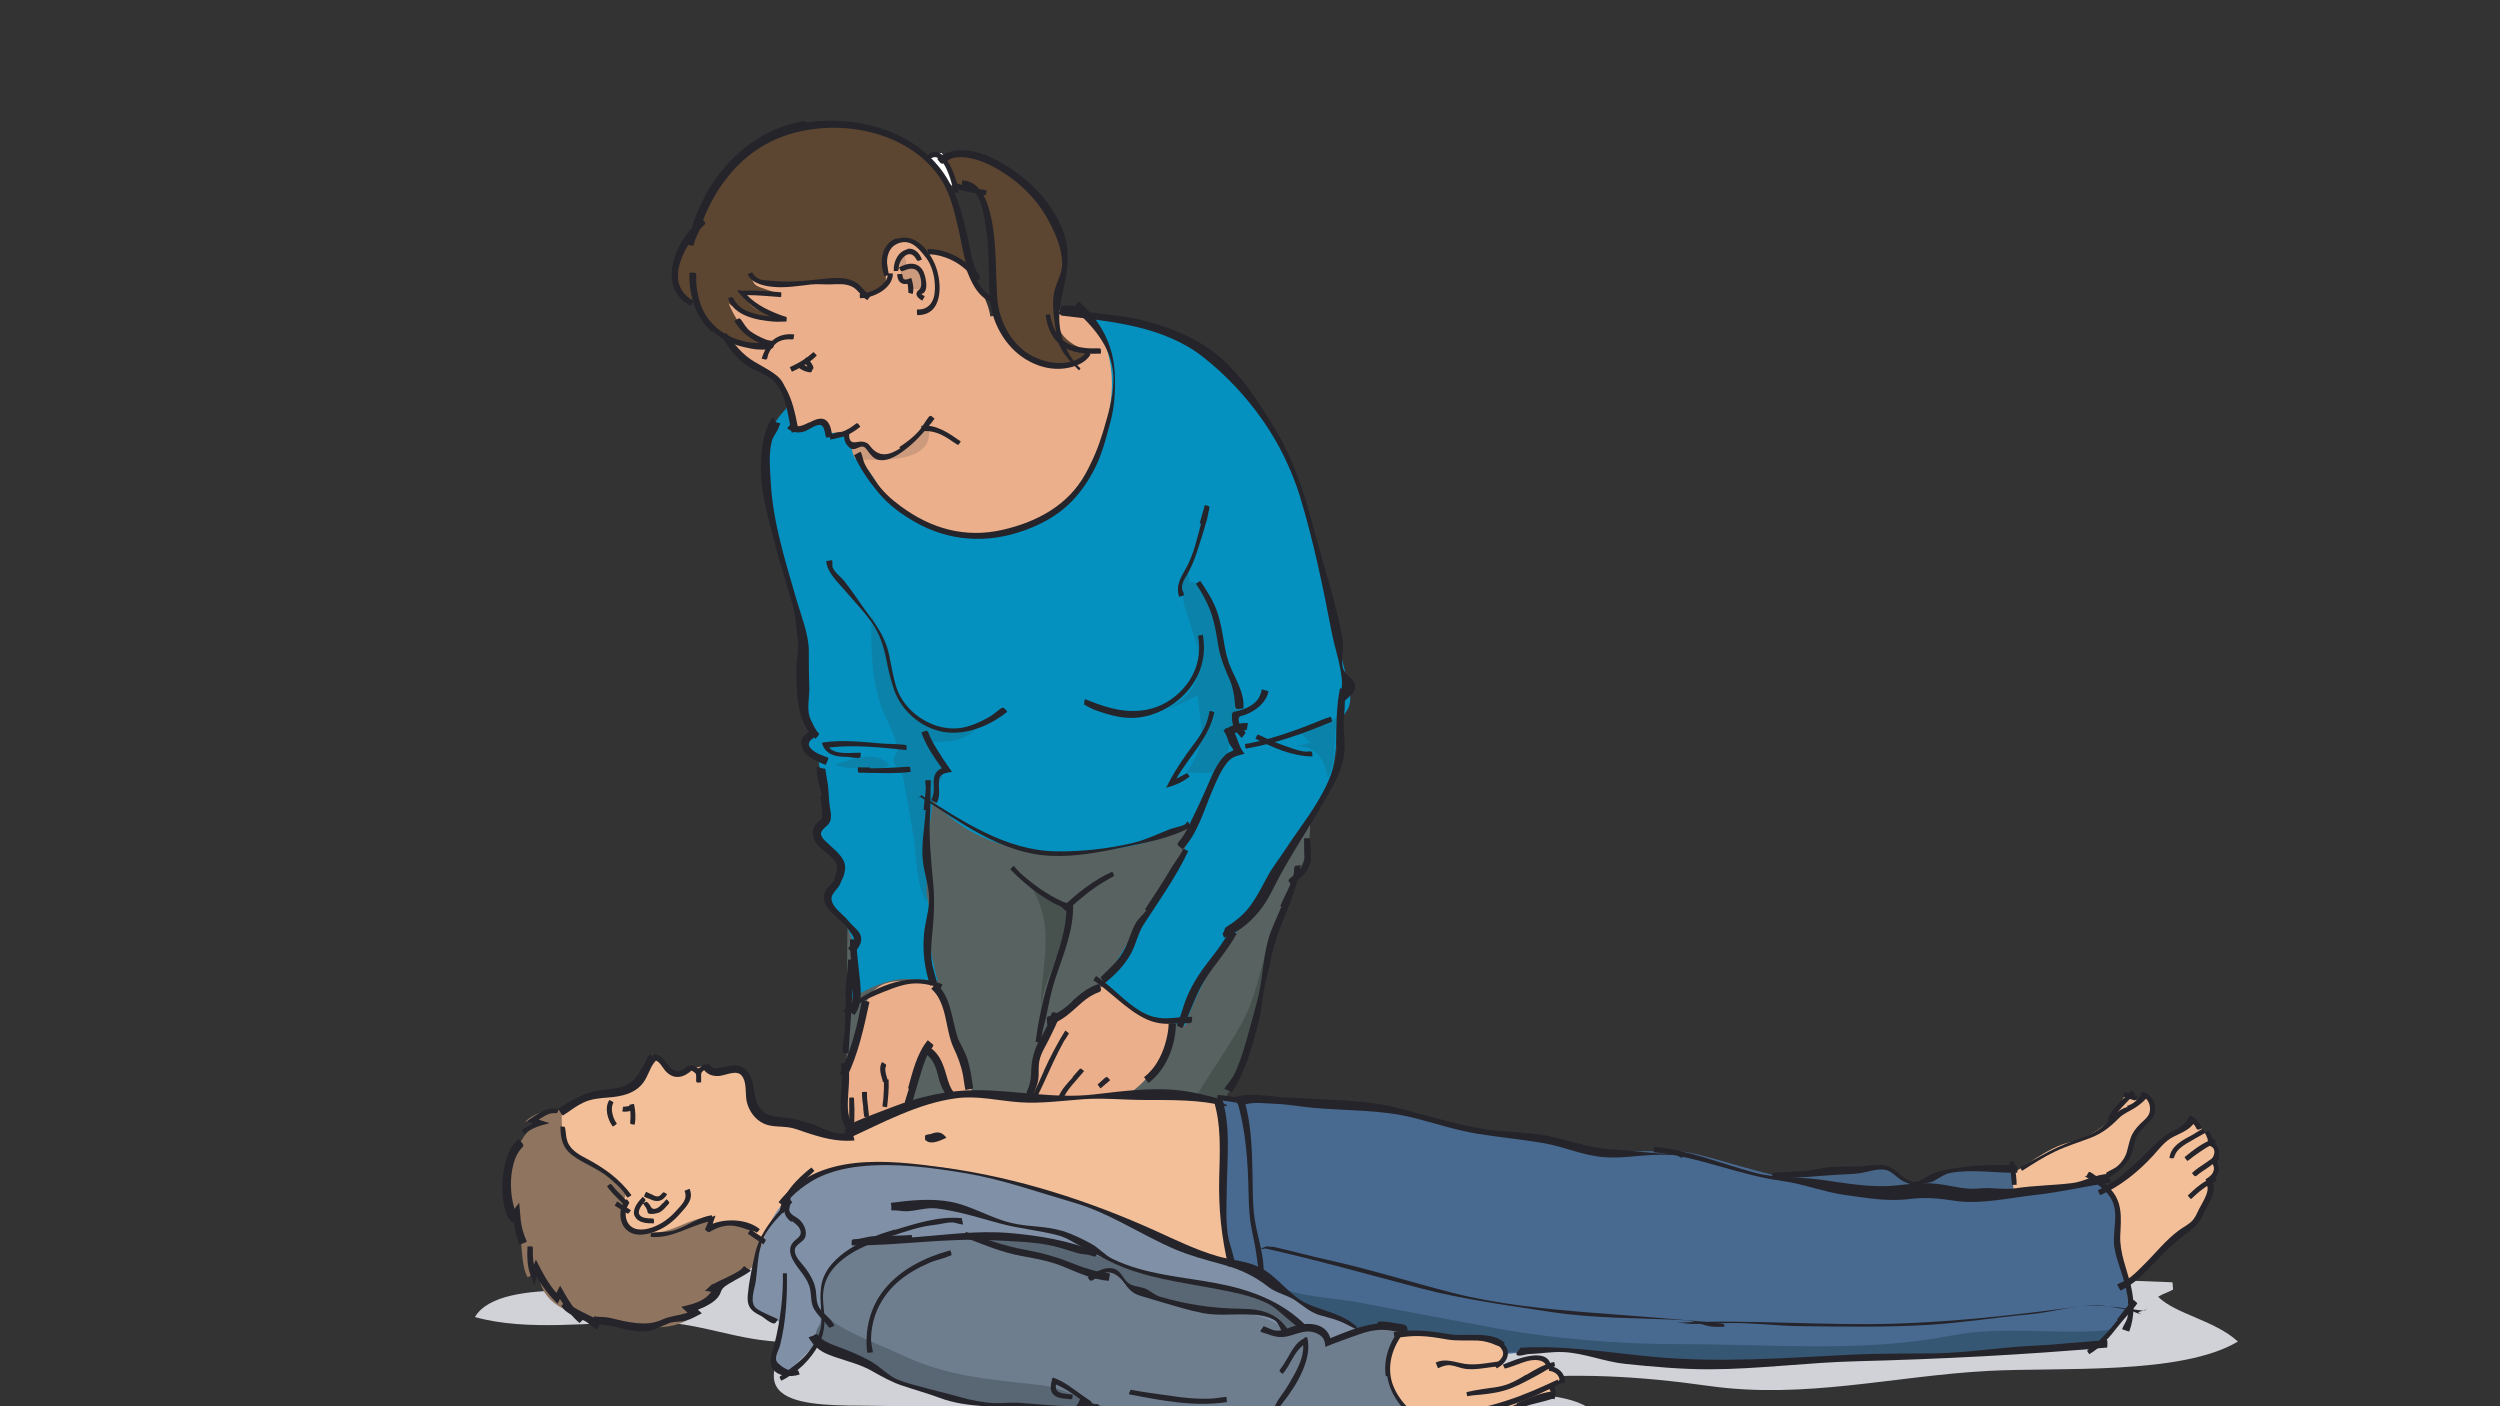 <?xml version="1.0" encoding="utf-8"?>
<!-- Generator: Adobe Illustrator 15.0.0, SVG Export Plug-In . SVG Version: 6.00 Build 0)  -->
<!DOCTYPE svg PUBLIC "-//W3C//DTD SVG 1.1//EN" "http://www.w3.org/Graphics/SVG/1.1/DTD/svg11.dtd">
<svg version="1.1" id="Layer_1" xmlns="http://www.w3.org/2000/svg" xmlns:xlink="http://www.w3.org/1999/xlink" x="0px" y="0px"
	 width="640px" height="360px" viewBox="0 0 640 360" enable-background="new 0 0 640 360" xml:space="preserve">
<rect x="0" y="0" width="640" height="360" fill="#333333" stroke="none"/>
<g>
	<g>
		<path fill="#586361" d="M223.807,204.828c-8.197,12.419-6.693,34.421-7.012,54.819c-0.319,20.399,0.318,34.104,1.913,36.336
			c1.593,2.23,93.068-10.519,93.068-10.519s5.738-11.155,11.155-31.236c5.419-20.079,7.331-26.772,9.243-30.598
			s3.507-6.374,3.188-15.299c-0.32-8.924-20.4-12.111-20.4-12.111S234.325,188.891,223.807,204.828z"/>
		<path fill="#0591C0" d="M297.008,84.031c-20.824-5.95-29.749-4.674-48.872-2.125c-19.124,2.55-39.097,14.448-46.747,22.522
			c-7.649,8.075-6.8,15.724-2.975,31.873c3.825,16.149,8.924,25.073,7.225,35.272c-1.7,10.2,1.699,15.724,1.699,15.724
			s-1.274,0.85-0.425,3.399s2.55,3.825,2.55,3.825s1.701,9.349,2.125,12.324c0.425,2.974-3.399,3.823-2.125,6.799
			c1.275,2.977,6.374,4.249,5.525,8.501c-0.849,4.248-5.242,6.483-2.55,9.772c3.825,4.675,5.95,6.374,5.95,11.476
			c0,5.099-0.425,12.322-0.425,12.322s7.649-5.522,14.874-5.098s7.225,0.425,7.225,0.425s-2.551-8.074-2.125-14.874
			c0.425-6.802-2.549-8.499-0.849-19.123c1.7-10.626,1.7-12.324,1.7-12.324s9.35,13.599,32.723,13.599
			c23.373,0,33.997-7.649,33.997-7.649s-1.274,8.075-11.048,22.099c-9.774,14.024-11.9,19.548-11.9,19.548s4.25,3.823,9.774,6.8
			c5.524,2.976,11.05,3.4,11.05,3.4s5.099-15.724,15.298-26.349c10.199-10.623,5.949-11.476,14.874-23.375
			c8.925-11.896,8.074-20.396,8.925-25.922c0.851-5.523,4.674-3.825,2.55-12.323c-2.124-8.5-2.976-11.05-3.825-17.849
			c-0.849-6.799-6.801-31.873-17.849-50.146C312.308,88.281,297.008,84.031,297.008,84.031z"/>
		<path fill="#ECAF8B" d="M277.035,79.356c0,0,11.9,8.923,5.95,30.172c-5.951,21.249-20.824,29.748-38.673,26.773
			c-17.848-2.974-17.848-11.473-22.948-16.998c-5.099-5.525-3.825-24.223-2.975-25.923C219.239,91.68,240.912,78.931,277.035,79.356
			z"/>
		<path fill="#FFFFFF" d="M236.875,40.365c1.072-0.718,2.973-1.021,4.159-1.218c1.758,2.208,3.268,5.359,2.807,8.5
			c-2.315-1.561-4.289-4.274-5.689-6.963"/>
		<path fill="#5D4631" d="M241.656,40.365c0,0,5.737-2.869,12.43,1.275c6.693,4.143,17.212,13.067,18.167,21.354
			c0.956,8.287-1.275,12.111-1.593,18.486c-0.319,6.375,8.605,8.606,8.605,8.606s-3.824,5.737-13.386,2.549
			c-9.563-3.187-12.112-12.43-11.793-22.311c0.319-9.88-1.275-17.849-2.868-19.761c-1.593-1.912-6.375-2.868-6.375-2.868
			S242.931,42.277,241.656,40.365z"/>
		<path fill="#ECAF8B" d="M238.788,251.362c3.845,11.149,10.691,18.255,9.832,31.504c-6.677-2.048-7.563-9.647-11.664-14.274
			c-3.641,10.663-5.281,22.169-19.531,22.278c-4.797-10.362,1.454-19.102,2.948-28.903c1.672-10.976,6.813-11.785,17.779-10.288"/>
		<path fill="#ECAF8B" d="M282.134,252.636c-14.188,5.914-16.594,17.111-19.168,30.621c19.813,3.555,33.587-2.763,36.982-21.968
			c-7.634-0.427-14.626-5.467-17.495-10.566"/>
		<path fill="#0B82A9" d="M223.17,157.655c-0.385,8.193,0.009,17.938,3.143,25.076c1.464,3.337,2.794,5.299,3.415,8.805
			c0.256,1.449-2.984,3.212,1.147,5.968c0.041-0.05,3.136,16.639,3.38,19.553c0.378,4.531,0.68,9.917,2.867,13.771
			c0.332-9.471-0.08-18.945,2.278-27.922c0.261-0.995,2.331-4.429,2.277-5.696c-0.125-2.964-3.412-4.079-3.479-7.321
			c4.132,0.249,9.262-0.276,11.703-3.491c-7.4,0.126-14.749,0.127-19.082-6.11c-4.126-5.942-1.014-13.851-6.056-19.124"/>
		<path fill="#0B82A9" d="M304.126,145.225c-7.188,10.061,13.581,26.137-5.322,36.357c2.673-0.813,5.418-2.588,7.833-3.485
			c0.546,8.373,2.92,11.141-2.854,19.616c12.055,0.623,9.266-0.854,11.18-8.185c0.974-3.727,4.302-6.197,1.912-10.519
			c-5.097-9.218-7.012-31.554-12.43-29.96"/>
		<path fill="#47524F" d="M327.393,235.107c-4.517,8.565-4.758,18.174-9.458,26.761c-3.887,7.104-8.676,13.253-12.509,20.328
			c16.066,5.896,17.984-35.17,21.33-44.221"/>
		<path fill="#47524F" d="M262.691,225.225c8.39,11.302,3.653,21.115,3.755,33.689c0.413-9.186,6.444-14.245,6.986-27.251
			c-2.499-0.808-4.525-2.047-6.598-3.569"/>
		<path fill="#CC9A7C" d="M237.514,108.679c2.71,9.816-11.566,9.323-18.531,8.85c-5.463-9.771,14.158-11.016,20.229-9.276"/>
		<path fill="#ECAF8B" d="M184.391,83.182c2.975,4.673,1.276,5.949,8.076,9.349c6.799,3.4,8.499,4.25,8.924,9.349
			c0.425,5.1,1.275,7.224,1.275,7.224s1.275,1.275,5.099-0.424c3.825-1.701,4.25,0.424,4.25,0.424v1.7h5.099c0,0-0.425,3.4,1.7,3.4
			c2.126,0,3.399,0,5.1,1.7c1.701,1.701,5.526,1.275,8.5-1.7c2.975-2.974,5.525-6.375,5.525-6.375s14.023-13.6,14.873-19.549
			c0.85-5.949,1.702-7.225-1.7-14.024c-3.399-6.8-7.224-16.574-12.324-19.549c-5.1-2.975-27.198-9.349-34.422-4.674
			c-7.225,4.674-19.125,18.698-19.974,22.948C183.542,77.231,184.391,83.182,184.391,83.182z"/>
		<path fill="#CC9A7C" d="M230.819,65.863c-1.377,2.889,0.395,5.563,1.97,7.913c1.2,0.337,2.155,0.301,3.4,0.326
			c0.577-3.244-0.746-5.513-4.039-5.425c0.003-1.072-0.705-3.677-0.694-3.77"/>
		<path fill="#5D4631" d="M248.35,68.094c-2.231-1.275-5.418-2.869-6.693-3.188c-1.275-0.318-4.781-0.638-4.781-0.638
			s-3.506-4.143-7.65-2.231c-4.144,1.913-2.869,6.056-2.549,7.968c0.318,1.913,0,4.462-2.231,5.1
			c-2.231,0.637-2.231,0.637-2.231,0.637s-4.781-3.824-9.243-3.824c-4.462,0-7.968,0.638-11.793,0.638
			c-3.825,0-8.605-1.275-8.605-1.275s0,1.593,1.913,2.231c1.912,0.637,4.462,1.593,4.462,1.593s-1.912,0.319-4.462,0.319
			c-2.55,0-4.781,0-4.781,0s2.231,2.869,4.144,3.825c1.913,0.956,6.056,1.912,6.056,1.912s-2.868,0.638-7.331-0.637
			c-4.462-1.274-6.056-2.869-6.056-2.869s1.594,3.825,3.506,6.056c1.912,2.231,6.375,4.462,6.375,4.462s-4.462,1.594-10.836-1.912
			c-6.375-3.506-7.968-9.243-7.968-9.243s-7.332-2.55-5.101-9.243c2.231-6.693,5.737-7.968,5.737-7.968s0.637-11.156,10.199-18.805
			c9.562-7.649,22.63-11.474,36.653-7.012c14.024,4.462,18.805,13.067,19.762,19.124C245.799,59.17,248.35,68.094,248.35,68.094z"/>
		<path fill="#0B82A9" d="M223.49,196.647c-3.31,0.367-7.085,0.051-9.835-0.839c4.746-1.469,10.095-3.978,14.145-0.003
			c-0.688,0.188-1.309,0.585-1.761,1.267"/>
		<path fill="#0B82A9" d="M343.755,183.047c-3.985,1.896-8.313,3.079-12.558,3.918c2.515,0.786,3.001,2.262,4.351,3.234
			c-2.064,0.228-4.594,1.187-6.492,1.264c6.81-1.824,9.997,2.213,10.876,7.735c2.568-4.912,1.011-10.288,2.55-15.3"/>
	</g>
	<g>
		<g>
			<path fill="#25242B" d="M197.778,136.991c1.539,6.155,3.503,12.16,5.224,18.261c0.753,2.669,0.806,5.566,1.212,8.313
				c0.387,2.608-0.369,5.198-0.337,7.819c0.068,5.865-0.025,13.612,4.884,17.728c0.255-0.306,1.171-1.099,0.867-1.388
				c-0.905-0.858-1.436-2.191-1.995-3.304c-1.348-2.68-0.316-5.833-0.448-8.756c-0.135-3-0.118-5.921-0.126-8.926
				c-0.014-4.432-1.914-8.921-3.132-13.141c-2.859-9.907-6.063-19.821-6.616-30.198c-0.186-3.483-0.584-7.031,0.274-10.427
				c0.282-1.116,1.045-2.02,1.561-3.051c0.204-0.41,0.263-0.853,0.526-1.23c0.377-0.541-0.716-0.338-1.205-0.724
				c-0.208-0.163-0.351-1.037-0.56-1.2c-2.532,3.223-2.935,7.995-3.109,11.963C194.527,124.926,196.28,130.996,197.778,136.991"/>
		</g>
	</g>
	<g>
		<g>
			<path fill="#25242B" d="M205.188,190.573c0.201,2.866,3.879,4.435,6.205,5.235c0.115-0.333,0.78-1.55,0.655-1.845
				c-1.57-0.541-3.428-1.166-4.557-2.436c-1.068-1.201-0.027-2.18,1.131-2.838c0.625-0.356-0.257-1.379-0.55-1.952
				c-1.458,0.746-3.145,2.013-3.013,3.846"/>
		</g>
	</g>
	<g>
		<g>
			<path fill="#25242B" d="M210.022,203.87c0.23,1.363,0.327,2.729,0.441,4.106c0.127,1.506-0.032,1.555-1.127,2.538
				c-1.771,1.596-1.496,3.981-0.078,5.791c1.285,1.646,4.641,3.164,4.987,5.318c0.192,1.207-0.307,2.085-0.535,3.193
				c-0.26,1.269-1.645,1.874-2.261,2.992c-2.304,4.166,3.247,6.849,5.391,9.702c0.603,0.801,2.068,2.387,1.807,3.442
				c-0.148,0.598-1.73,1.631-1.425,1.956c0.378,0.409,0.806,0.786,1.187,1.192c1.535-1.427,2.828-3.389,1.542-5.358
				c-0.709-1.089-1.913-1.889-2.698-2.927c-1.282-1.695-4.144-3.333-4.386-5.591c-0.157-1.458,1.648-2.617,2.173-3.86
				c0.268-0.632,0.443-1.118,0.774-1.73c0.257-0.477,0.337-1.111,0.458-1.641c0.68-2.997-2.236-5.088-4.113-6.879
				c-0.703-0.669-2.426-1.999-1.894-3.147c0.498-1.076,1.786-1.526,2.247-2.688c0.485-1.233,0.038-2.959-0.137-4.225
				c-0.234-1.691-0.196-3.417-0.429-5.11c-0.06-0.434-0.701-4.128-0.65-4.125c-0.616-0.042-1.595-0.428-2.209-0.469
				c-0.171,2.48,0.886,5.02,1.295,7.457"/>
		</g>
	</g>
	<g>
		<g>
			<path fill="#25242B" d="M217.583,240.523c0,4.247,0.692,8.438,0.748,12.686c0.019,1.617,0.062,3.422-0.706,4.896
				c-0.293,0.564-0.473,0.599,0.025,1.009c0.365,0.3,0.703,0.428,1.067,0.727c2.392-2.903,1.543-7.699,1.19-11.121
				c-0.241-2.356-0.531-4.722-0.655-7.09c-0.039-0.742,0.365-1.142-0.404-1.142c-0.473,0-1.031,0.012-1.503,0.012"/>
		</g>
	</g>
	<g>
		<g>
			<path fill="#25242B" d="M236.979,207.378c-0.255,4.443-1.228,8.863-0.695,13.291c0.425,3.523,1.889,7.121,1.541,10.674
				c-0.257,2.604-1.036,5.156-1.276,7.762c-0.418,4.526,0.151,8.906,1.596,13.227c0.584-0.195,1.117-0.736,1.701-0.933
				c-0.018,0.008-1.123-3.941-1.213-4.457c-0.485-2.806-0.212-5.639,0.081-8.459c0.429-4.124,0.567-8.149,0.194-12.304
				c-0.525-5.849-1.162-11.436-0.834-17.352c0.168-3.033,0.11-6.041,0.229-9.079c-0.202-0.001-1.428-0.058-1.43-0.006
				c-0.029,0.759,0.155,1.524,0.125,2.282c-0.069,1.779-0.485,3.544-0.555,5.325"/>
		</g>
	</g>
	<g>
		<g>
			<path fill="#25242B" d="M215.695,258.462c0.522,0.645,0.546,1.1,1.252,0.543c0.785-0.619,1.634-1.168,2.462-1.729
				c2.125-1.44,4.507-2.448,6.894-3.399c2.67-1.062,5.456-2.151,8.34-2.127c1.506,0.016,3.062,0.279,4.508,0.699
				c0.238,0.068,1.561,0.805,1.616,0.672c0.152-0.362,0.36-0.748,0.513-1.112c-8.841-3.681-18.489,1.045-25.402,6.659"/>
		</g>
	</g>
	<g>
		<g>
			<path fill="#25242B" d="M271.756,80.791c12.586,1.494,26.13,2.591,36.393,10.734c11.429,9.071,20.382,21.578,24.621,35.495
				c3.482,11.431,5.93,23.316,8.181,35.047c0.569,2.97,1.558,5.861,2.103,8.828c0.336,1.829,0.677,3.704,0.366,5.567
				c-0.068,0.407-0.885,3.244-0.966,3.166c0.451,0.419,1.112-0.372,1.563,0.047c1.205-1.298,3.282-2.516,2.846-4.37
				c-0.393-1.687-2.728-2.683-3.101-4.377c-0.525-2.394,0.372-5.124-0.073-7.542c-1.754-9.522-4.955-18.771-7.395-28.141
				c-2.474-9.502-5.466-18.5-10.723-26.865c-3.616-5.755-7.372-11.631-12.407-16.196c-5.656-5.125-12.315-7.933-19.73-9.966
				c-4.744-1.302-9.662-1.606-14.538-2.253c-1.692-0.225-3.24-1.586-4.938-1.787c-0.223-0.026-2.244,0.159-2.262,0.301
				c-0.083,0.61-0.556,1.167-0.637,1.776"/>
		</g>
	</g>
	<g>
		<g>
			<path fill="#25242B" d="M342.33,190.804c0,3.119-1.048,6.324-2.285,9.164c-2.759,6.352-7.245,11.761-11.015,17.519
				c-1.558,2.382-3.374,4.619-4.692,7.141c-1.181,2.26-2.383,4.499-3.807,6.622c-1.68,2.507-4.108,4.563-6.683,6.098
				c-0.421,0.25-0.429,1.399-0.883,1.585c-0.042,0.017,0.326,0.941,0.397,1.129c2.043-0.771,4.081-2.046,5.722-3.43
				c3.062-2.585,5.036-5.464,6.783-8.996c3.627-7.335,8.171-13.987,12.257-21.045c2.494-4.313,5.592-8.969,6.043-14.014
				c0.287-3.212-0.459-6.493-0.053-9.706c0.221-1.754,0.055-3.585,0.372-5.324c0.122-0.675,0.931-0.682,0.216-0.825
				c-0.463-0.091-1.194-0.446-1.659-0.539c-0.949,4.753-0.978,9.771-0.978,14.622"/>
		</g>
	</g>
	<g>
		<g>
			<path fill="#25242B" d="M310.498,244.669c-2.755,3.491-5.188,6.888-6.845,11.028c-0.813,2.027-1.236,4.228-2.208,6.184
				c-0.46,0.928,0.395,0.897,1.208,1.327c2.086-3.95,3.302-8.271,5.635-12.099c2.563-4.202,5.975-7.738,8.301-12.101
				c-0.833-0.446-1.458-1.287-1.984-0.369c-1.213,2.121-2.601,4.114-4.108,6.029"/>
		</g>
	</g>
	<g>
		<g>
			<path fill="#25242B" d="M313.983,186.298c-0.296,0.192-0.483,0.55-0.779,0.743c0.746,0.931,0.993,1.85,1.366,3.008
				c0.215,0.673,0.934,1.376,1.234,2.013c-0.632,0.325-1.52,0.631-2.035,1.119c-2.336,2.216-3.558,5.466-4.827,8.368
				c-1.518,3.472-3.137,6.89-4.818,10.288c-0.698,1.41-1.518,2.711-2.551,3.906c-0.513,0.594,0.668,1.185,1.176,1.669
				c3.921-4.087,5.539-10.269,7.748-15.339c1.067-2.449,2.143-5.153,3.944-7.165c1.125-1.256,2.579-1.525,4.144-1.937
				c-1.318-1.639-1.626-3.4-2.471-5.311c0.329-0.156,3.088-0.958,3.075-0.761c0.038-0.614,0.237-1.168,0.273-1.784
				c-1.875-0.118-3.785,0.337-5.363,1.362"/>
		</g>
	</g>
	<g>
		<g>
			<path fill="#25242B" d="M293.442,232.997c-0.753,1.166-1.966,2.063-2.664,3.263c-1.129,1.945-1.652,4.15-2.604,6.169
				c-0.888,1.887-2.074,3.491-3.559,4.939c-0.335,0.327-2.881,2.813-2.86,2.84c0.381,0.484,0.572,1.072,0.953,1.557
				c2.663-2.092,5.091-4.548,6.76-7.54c1.347-2.413,1.811-5.231,3.319-7.566c3.966-6.137,8.26-12.127,11.389-18.745
				c-0.302-0.144-0.99-0.678-1.275-0.579c-0.858,1.814-2.19,3.359-3.196,5.095c-2.052,3.544-4.36,6.924-6.589,10.359"/>
		</g>
	</g>
	<g>
		<g>
			<path fill="#25242B" d="M306.147,149.407c1.769,2.605,3.264,5.427,4.183,8.458c0.746,2.455,1.15,5.005,1.565,7.531
				c0.511,3.104,1.676,5.829,2.926,8.698c0.734,1.685,1.08,3.487,1.265,5.333c0.054,0.545-0.008,1.994,0.597,2.061
				c0.424,0.046,1.189-0.135,1.613-0.089c0.401-3.645-1.744-7.076-3.152-10.307c-0.997-2.286-1.466-4.56-1.864-6.999
				c-0.394-2.4-0.812-4.807-1.566-7.125c-0.98-3.013-2.696-5.668-4.467-8.278c-0.44,0.298-0.591,0.395-1.031,0.692"/>
		</g>
	</g>
	<g>
		<g>
			<path fill="#25242B" d="M316.107,182.173c-0.972-0.07-0.746,1.629-0.686,2.243c0.175,1.777,1.174,3.336,2.494,4.492
				c0.28-0.32,0.525-0.751,0.808-1.072c0.4-0.458-0.485-0.966-0.803-1.409c-0.46-0.646-0.78-1.363-0.859-2.156
				c-0.104-1.054,0.658-0.904,1.52-1.218c2.858-1.034,5.442-3.015,6.18-6.073c-0.309-0.073-1.484-0.559-1.753-0.436
				c-0.222,0.923-0.491,1.876-1.091,2.613c-1.417,1.736-3.676,2.563-5.809,3.024"/>
		</g>
	</g>
	<g>
		<g>
			<path fill="#25242B" d="M318.677,190.479c0.071,0.42,0.136,0.758,0.207,1.179c7.695-1.314,14.984-3.93,22.148-6.954
				c-0.153-0.362-0.126-0.809-0.279-1.171c-0.066-0.16-2.194,0.676-2.472,0.79c-2.033,0.843-4.072,1.658-6.143,2.405
				c-4.391,1.589-8.853,2.976-13.458,3.76"/>
		</g>
	</g>
	<g>
		<g>
			<path fill="#25242B" d="M321.383,189.109c4.52,2.297,9.449,4.501,14.609,4.545c0.001-0.315-0.053-0.613-0.05-0.927
				c0.005-0.651-1.245-0.248-1.798-0.313c-1.888-0.218-3.684-0.945-5.474-1.569c-1.76-0.613-3.475-1.323-5.152-2.132
				c-0.21-0.102-1.546-0.786-1.626-0.628c-0.178,0.351-0.315,0.654-0.494,1.004"/>
		</g>
	</g>
	<g>
		<g>
			<path fill="#25242B" d="M210.989,190.063c-0.25-0.012-0.352,0.12-0.6,0.154c1.004,2.881,3.071,3.461,5.945,3.529
				c1.052,0.025,2.098,0.259,3.149,0.287c1.031,0.027,0.793-0.325,0.88-1.331c-2.384-0.066-6.444,0.651-8.132-1.345
				c6.586-0.744,13.234-0.018,19.792,0.656c0.132-1.299,0.287-1.264-1.018-1.398c-1.882-0.192-3.787-0.137-5.67-0.302
				c-4.76-0.412-9.603-0.954-14.351-0.277"/>
		</g>
	</g>
	<g>
		<g>
			<path fill="#25242B" d="M222.707,196.475c-1.013-0.008-2.065-0.036-3.08-0.043c0,0.341-0.171,1.363,0.229,1.365
				c0.881,0.008,1.762,0.058,2.641,0.065c3.542,0.027,7.148,0.221,10.667-0.269c-0.054-0.389-0.157-0.88-0.212-1.269
				c-0.018-0.128-2.641,0.102-2.989,0.12c-2.418,0.126-4.839,0.256-7.258,0.229"/>
		</g>
	</g>
	<g>
		<g>
			<path fill="#25242B" d="M211.528,143.687c0.221,2.899,2.923,5.301,4.706,7.405c2.251,2.662,4.711,5.172,6.751,8.005
				c2.147,2.981,3.223,6.19,3.923,9.805c0.506,2.611,1.106,5.183,1.982,7.708c2.02,5.815,7.696,10.363,13.776,10.907
				c5.454,0.488,11.017-1.957,15.197-5.301c-0.699-0.872-0.913-1.411-1.837-0.723c-0.963,0.717-1.855,1.54-2.905,2.121
				c-2.674,1.475-5.667,2.823-8.739,2.886c-6.388,0.131-13.035-4.532-14.946-10.665c-0.828-2.656-1.235-5.437-1.833-8.145
				c-0.899-4.075-2.834-7.173-5.333-10.466c-2.118-2.791-3.959-5.773-6.156-8.501c-0.934-1.16-2.412-2.108-2.97-3.501
				c-0.089-0.223-0.017-1.825-0.114-1.818c-0.391,0.03-1.178,0.197-1.571,0.228"/>
		</g>
	</g>
	<g>
		<g>
			<path fill="#25242B" d="M235.543,203.973c10.362,6.498,20.729,14.519,33.386,15.123c6.304,0.301,12.625-0.925,18.777-2.216
				c5.789-1.219,12.008-2.271,17.191-5.215c-0.21-0.372-0.486-0.826-0.696-1.196c-0.273-0.479-0.475,0.385-0.893,0.6
				c-1.182,0.604-2.604,0.737-3.842,1.215c-3.087,1.195-6.135,2.719-9.353,3.486c-6.383,1.519-13.183,2.273-19.761,2.174
				c-12.923-0.197-24.003-7.802-34.535-14.398c-0.278,0.452-0.554,0.433-0.833,0.886"/>
		</g>
	</g>
	<g>
		<g>
			<path fill="#25242B" d="M235.876,187.535c1.158,3.314,3.208,6.294,5.237,9.126c-2.032,0.834-2.194,2.643-2.063,4.601
				c0.075,1.164-0.038,2.426-0.651,3.475c0.119,0.283,1.112,0.647,1.393,0.812c1.193-2.038,0.259-4.087,0.668-6.216
				c0.273-1.435,2.086-1.509,3.253-1.729c-1.355-1.882-2.661-3.831-3.873-5.809c-0.841-1.371-1.617-2.766-2.201-4.267
				c-0.337-0.869-1.019-0.246-1.808,0.03"/>
		</g>
	</g>
	<g>
		<g>
			<path fill="#25242B" d="M274.627,78.909c5.79,5.044,10.614,10.816,10.419,18.7c-0.107,4.36-1.411,8.677-2.644,12.835
				c-1.126,3.798-2.584,7.313-4.491,10.799c-4.423,8.085-12.437,12.381-21.257,14.394c-9.593,2.19-18.307-0.289-26.141-6.097
				c-2.53-1.877-4.726-3.862-6.446-6.505c-0.919-1.411-1.944-2.731-2.683-4.243c-0.466-0.953-0.58-2.135-1.012-3.104
				c-0.205-0.066-1.504,0.738-1.718,0.833c1.564,3.504,3.766,6.642,6.23,9.613c2.577,3.104,5.749,5.42,9.224,7.424
				c8.813,5.08,18.648,5.656,28.081,2.25c8.212-2.964,13.382-7.269,17.604-14.969c2.285-4.167,3.351-8.729,4.417-12.594
				c1.123-4.076,1.369-8.333,1.179-12.583c-0.332-7.473-3.771-13.741-9.258-18.521c-0.278,0.32-0.54,0.682-0.818,1.001"/>
		</g>
	</g>
	<g>
		<g>
			<path fill="#25242B" d="M307.474,134.064c-1.006,3.645-1.835,7.612-3.62,10.968c-1.413,2.655-2.982,4.603-2.005,7.744
				c0.301-0.093,0.688-0.177,0.99-0.271c0.618-0.191-0.199-1.25-0.245-1.823c-0.105-1.347,0.625-2.469,1.316-3.575
				c1.048-1.843,1.811-3.694,2.479-5.708c0.914-2.754,1.785-5.521,2.573-8.313c0.263-0.936,0.357-1.92,0.622-2.856
				c0.217-0.768-0.437-0.744-1.143-0.952c-0.432,1.531-0.893,3.155-1.326,4.686"/>
		</g>
	</g>
	<g>
		<g>
			<path fill="#25242B" d="M238.396,253.132c4.108,3.451,3.549,10.476,5.692,15.033c1.109,2.354,2.019,4.739,2.478,7.298
				c0.069,0.377,0.506,3.596,0.604,3.58c0.608-0.089,1.362-0.303,1.971-0.393c-0.353-2.405-0.691-4.892-1.377-7.229
				c-0.674-2.304-2.15-4.316-2.838-6.611c-1.299-4.329-1.655-9.99-5.347-13.091c-0.409,0.486-0.688,0.888-1.097,1.374"/>
		</g>
	</g>
	<g>
		<g>
			<path fill="#25242B" d="M236.915,269.736c2.185,1.542,2.762,3.798,3.393,6.262c0.65,2.537,1.818,4.774,3.972,6.391
				c0.212-0.282,1.16-1.185,1.133-1.507c-1.463-1.099-2.249-2.643-2.765-4.371c-0.967-3.249-1.625-6.288-4.589-8.385
				c-0.368,0.521-0.689,0.991-1.058,1.512"/>
		</g>
	</g>
	<g>
		<g>
			<path fill="#25242B" d="M232.686,278.705c-0.315,1.081-0.688,2.151-1.004,3.233c-0.271,0.937,0.813,0.838,1.62,1.097
				c0.748-2.575,1.481-5.152,2.267-7.72c0.65-2.118,1.275-4.313,2.372-6.249c0.221-0.393,1.275-1.356,0.929-1.645
				c-0.428-0.356-0.929-0.767-1.357-1.122c-2.812,3.373-3.92,8.21-5.063,12.34"/>
		</g>
	</g>
	<g>
		<g>
			<path fill="#25242B" d="M215.045,275.022c0.571,0.284,1.113,0.565,1.685,0.849c3.018-6.07,4.419-12.788,5.852-19.373
				c-0.935-0.203-1.794-0.833-2.027,0.231c-0.463,2.11-0.831,4.244-1.364,6.338c-1.044,4.09-2.362,8.126-4.246,11.913"/>
		</g>
	</g>
	<g>
		<g>
			<path fill="#25242B" d="M215.188,272.283c1.146,5.433-1.458,11.652,1.385,16.75c0.287-0.161,1.591-0.618,1.671-0.902
				c-0.78-1.398-1.162-3.015-1.2-4.583c-0.096-3.867,0.799-7.813-0.006-11.645c-0.624,0.129-1.07,0.252-1.694,0.384"/>
		</g>
	</g>
	<g>
		<g>
			<path fill="#25242B" d="M226.259,276.41c0.082,1.661,0.003,3.338-0.133,4.996c-0.021,0.256-0.313,1.871-0.146,1.889
				c0.392,0.046,0.721,0.109,1.112,0.155c0.271-2.359,0.509-4.729,0.394-7.104c-0.425,0.023-0.797,0.056-1.221,0.078"/>
		</g>
	</g>
	<g>
		<g>
			<path fill="#25242B" d="M220.967,283.558c0.082,0.661,0.128,1.327,0.21,1.991c0.088,0.734,0.636,0.365,1.302,0.315
				c-0.102-0.842-0.15-1.65-0.26-2.491c-0.186-1.256-0.303-2.522-0.269-3.796c-0.185-0.151-1.023-0.008-1.278-0.015
				c-0.035,1.345,0.149,2.659,0.345,3.986"/>
		</g>
	</g>
	<g>
		<g>
			<path fill="#25242B" d="M217.404,281.003c0,1.562,0.003,3.125,0.003,4.688c0,0.884,0.042,1.767,0.042,2.652
				c0,0.464,1.056,0.622,1.308,0.358c0.149-0.155-0.056-1.241-0.056-1.446c0-1.097,0.04-2.193,0.04-3.29
				c0-0.885-0.109-1.768-0.109-2.652c0-0.595-0.701-0.301-1.2-0.301"/>
		</g>
	</g>
	<g>
		<g>
			<path fill="#25242B" d="M225.929,276.719c0.11,0.613,0.93,0.094,1.381-0.042c-0.31-1.018-0.737-2.108-0.662-3.192
				c0.038-0.536,0.462-0.793-0.022-1.096c-0.266-0.166-0.561-0.341-0.828-0.507c-0.917,1.463-0.281,3.313,0.181,4.822"/>
		</g>
	</g>
	<g>
		<g>
			<path fill="#25242B" d="M279.871,250.936c4.614,3.055,8.314,7.407,13.338,9.854c2.36,1.15,4.76,1.469,7.344,1.254
				c1.295-0.107,2.567-0.156,3.869-0.113c0.914,0.032,0.707-0.787,0.766-1.61c-2.128-0.153-4.28,0.324-6.403,0.365
				c-2.416,0.047-4.652-0.528-6.706-1.743c-4.212-2.494-7.418-6.404-11.49-9.098c-0.233,0.354-0.489,0.744-0.723,1.098"/>
		</g>
	</g>
	<g>
		<g>
			<path fill="#25242B" d="M274.472,256.429c-1.54,1.378-3.196,2.714-5.138,3.503c-0.719,0.291-1.487,0.132-1.342,0.996
				c0.079,0.465,0.041,0.985,0.12,1.45c3.667-0.62,6.227-3.486,8.923-5.792c1.295-1.107,2.735-2.057,4.361-2.626
				c0.9-0.315,0.238-1.25,0.007-2.086c-2.742,0.758-4.928,2.62-6.999,4.477"/>
		</g>
	</g>
	<g>
		<g>
			<path fill="#25242B" d="M265.893,266.638c-1.373,2.683-1.91,5.274-1.938,8.276c-0.011,1.197-0.263,2.319-0.634,3.458
				c-0.235,0.725-0.946,1.487-0.096,1.81c0.442,0.169,0.741,0.26,1.183,0.426c0.639-1.685,1.413-3.337,1.482-5.154
				c0.048-1.277-0.062-2.572,0.184-3.831c0.394-2.014,1.583-3.768,2.477-5.588c1.018-2.071,2.086-4.181,2.888-6.342
				c-0.443-0.164-1.076-0.385-1.519-0.547c-0.916-0.342-0.977,1.479-1.283,2.229c-0.748,1.832-1.809,3.517-2.71,5.278"/>
		</g>
	</g>
	<g>
		<g>
			<path fill="#25242B" d="M292.937,275.841c0.384,0.51,0.68,0.911,1.065,1.42c4.588-3.482,6.969-9.6,7.038-15.215
				c-0.343-0.004-1.636-0.211-1.865,0c-0.021,1.759-0.406,3.506-0.886,5.197c-0.921,3.239-2.705,6.454-5.429,8.521"/>
		</g>
	</g>
	<g>
		<g>
			<path fill="#25242B" d="M267.233,274.219c-0.826,1.8-1.601,3.62-2.481,5.394c-0.143,0.289-1.164,2.187-1.024,2.261
				c0.345,0.189,0.518,0.457,0.865,0.646c1.89-3.489,3.415-7.14,5.103-10.729c0.828-1.759,1.707-3.504,2.652-5.204
				c0.152-0.273,1.392-2.011,1.264-2.092c-0.334-0.209-0.56-0.476-0.894-0.686c-2.086,3.332-3.885,6.829-5.52,10.395"/>
		</g>
	</g>
	<g>
		<g>
			<path fill="#25242B" d="M274.651,275.776c-1.36,1.525-2.915,3.059-3.651,5.001c0.758,0.288,1.063,0.71,1.444-0.074
				c0.655-1.35,1.64-2.532,2.626-3.647c0.835-0.94,1.641-1.89,2.452-2.85c-0.494-0.368-0.792-0.955-1.237-0.428
				c-0.555,0.655-1.157,1.273-1.712,1.932"/>
		</g>
	</g>
	<g>
		<g>
			<path fill="#25242B" d="M280.967,277.615c0.26,0.335,0.5,0.683,0.761,1.018c0.813-0.705,1.66-1.4,2.473-2.106
				c-0.603-0.628-0.713-1.136-1.398-0.543c-0.625,0.541-1.213,1.128-1.838,1.67"/>
		</g>
	</g>
	<g>
		<g>
			<path fill="#25242B" d="M333.893,218.495c0.093,1.47,0.099,2.733-0.893,3.921c-0.796,0.958-1.86,1.673-2.806,2.476
				c-0.804,0.681-0.043,0.974,0.554,1.685c2.543-2.135,5.03-3.931,4.868-7.462c-0.054-1.152-0.1-2.301-0.128-3.453
				c-0.035-1.396-0.249-1.024-1.65-1.061c0.032,1.324,0.011,2.57,0.043,3.895"/>
		</g>
	</g>
	<g>
		<g>
			<path fill="#25242B" d="M328.038,232.09c-1.169,2.915-2.65,5.699-3.452,8.745c-1.34,5.099-1.418,10.508-2.792,15.602
				c-0.975,3.611-1.925,7.247-2.975,10.836c-0.806,2.758-1.767,5.571-3.032,8.156c-0.166,0.342-2.399,3.239-2.366,3.261
				c0.519,0.334,1.438,0.622,1.957,0.957c3.466-5.379,5.232-11.761,6.795-17.893c0.851-3.233,1.004-6.646,1.755-9.904
				c1.234-5.357,2.311-10.722,4.366-15.851c1.896-4.733,3.927-9.398,4.685-14.482c-0.468-0.07-0.513,0.147-0.979,0.078
				c-0.958-0.144-0.625,1.504-0.834,2.31c-0.734,2.827-2.302,5.37-3.432,8.057"/>
		</g>
	</g>
	<g>
		<g>
			<path fill="#25242B" d="M272.987,231.471c0.211,6.226-1.99,11.945-3.924,17.748c-1.901,5.703-3.188,11.548-3.94,17.518
				c1.338,0.168,1.267,0.294,1.474-1.166c0.263-1.85,0.854-3.629,1.243-5.457c0.649-3.067,1.213-6.144,2.178-9.125
				c2.067-6.391,4.923-12.744,4.691-19.591c-0.425,0.017-1.365,0.038-1.79,0.052"/>
		</g>
	</g>
	<g>
		<g>
			<path fill="#25242B" d="M258.648,222.57c4.125,4.187,9.198,8.299,14.796,10.241c0.13-0.372,0.252-0.889,0.382-1.26
				c0.046-0.134-1.701-0.69-1.955-0.806c-1.945-0.888-3.811-1.987-5.571-3.198c-1.749-1.204-3.423-2.537-5.006-3.953
				c-0.641-0.576-1.152-1.309-1.758-1.921c-0.205,0.005-0.844,0.851-1.005,1.009"/>
		</g>
	</g>
	<g>
		<g>
			<path fill="#25242B" d="M271.91,232.354c0.216,0.229,0.548,0.467,0.764,0.695c0.436,0.457,0.934-0.311,1.312-0.661
				c1.378-1.274,2.801-2.493,4.278-3.652c1.576-1.241,3.22-2.374,4.97-3.359c0.258-0.145,2.041-1.123,1.985-1.246
				c-0.16-0.36-0.285-0.636-0.445-0.996c-4.839,2.149-9.077,5.58-12.88,9.193"/>
		</g>
	</g>
	<g>
		<g>
			<path fill="#25242B" d="M216.563,255.1c-0.133,2.772-0.141,5.554-0.273,8.328c-0.08,1.67-0.488,3.323-0.567,4.994
				c-0.071,1.47-0.052,1.146,1.521,1.24c0.221-4.637,0.646-9.195,0.867-13.832c0.082-1.687,0.362-3.362,0.437-5.049
				c0.064-1.446-0.284-2.908-0.219-4.355c0.05-1.143-0.064-0.712-1.197-0.768c-0.142,3.17-0.613,6.261-0.754,9.434"/>
		</g>
	</g>
	<g>
		<g>
			<path fill="#25242B" d="M306.697,162.746c1.263,6.623-1.625,12.662-7.072,16.403c-2.979,2.048-6.428,2.951-10.097,2.857
				c-4.13-0.105-8.027-1.529-11.806-3.041c-0.146,0.365-0.086,0.914-0.231,1.281c-0.069,0.171,2.133,1.255,2.467,1.382
				c2.072,0.784,4.243,1.466,6.425,1.864c4.613,0.844,9.055-0.181,13.009-2.656c6.339-3.971,9.952-10.802,8.519-18.326
				c-0.417,0.08-0.912,0.178-1.328,0.257"/>
		</g>
	</g>
	<g>
		<g>
			<path fill="#25242B" d="M303.651,193.218c-1.938,2.686-3.673,5.477-5.125,8.455c2.201-0.6,4.252-1.415,6.034-2.905
				c-0.252-0.302-0.407-0.549-0.659-0.851c-0.017-0.021-2.451,1.281-2.775,1.429c3.241-5.608,8.437-10.496,9.751-17.046
				c-0.24-0.049-1.024-0.373-1.224-0.265c-0.271,1.353-0.587,2.716-1.182,3.959c-1.251,2.62-3.157,4.86-4.849,7.203"/>
		</g>
	</g>
	<g>
		<g>
			<path fill="#25242B" d="M184.638,86.015c1.73,2.675,3.571,5.375,6.145,7.283c2.281,1.689,5.436,2.292,7.402,4.369
				c3.19,3.371,3.458,8.739,4.494,13.081c0.889-0.24,1.877-0.14,1.646-1.112c-0.233-0.977-0.393-1.971-0.613-2.952
				c-0.76-3.379-1.824-6.886-4.138-9.58c-2.304-2.684-5.832-3.72-8.52-5.955c-1.405-1.165-2.611-2.518-3.696-3.983
				c-0.185-0.249-1.405-1.993-1.517-1.92c-0.422,0.273-0.97,0.604-1.39,0.876"/>
		</g>
	</g>
	<g>
		<g>
			<path fill="#25242B" d="M207.138,108.129c-1.123,0.564-2.542,1.326-3.827,0.83c-0.472-0.182-0.621-0.683-0.992-0.246
				c-0.275,0.323-0.541,0.586-0.816,0.911c1.348,1.148,2.984,1.345,4.602,0.762c1.015-0.366,3.088-2.046,4.148-1.503
				c0.657,0.339,0.822,1.396,0.975,2.027c0.116,0.481,0.023,1.19,0.632,1.093c0.42-0.066,0.804-0.148,1.225-0.215
				c-0.205-1.292-0.383-2.86-1.288-3.871c-1.297-1.45-3.19-0.461-4.631,0.265"/>
		</g>
	</g>
	<g>
		<g>
			<path fill="#25242B" d="M230.445,114.771c-2.925,1.881-5.466,2.372-7.713-0.586c-0.426-0.655-1.076-1.024-1.917-1.113
				c-0.682-0.073-1.178,0.07-1.823,0.147c-1.774,0.211-1.717-1.528-1.505-2.931c-0.975,0.172-2.087,0.243-3.068,0.375
				c-0.642,0.087-1.25,0.45-1.893,0.537c-0.133,0.018-0.013,1.147-0.003,1.332c1.142-0.154,2.43-0.574,3.563-0.773
				c0.057,1.354,0.667,2.335,1.678,3.04c0.698,0.487,1.711-0.125,2.43-0.382c0.978-0.348,1.453,0.319,1.956,1.022
				c0.669,0.933,1.521,2.002,2.644,2.266c2.738,0.639,5.75-1.623,7.756-3.261c2.552-2.088,4.686-4.655,6.704-7.248
				c-0.712-0.553-0.943-1.156-1.578-0.353c-0.904,1.144-1.55,2.509-2.529,3.589c-1.415,1.563-3.128,2.87-4.911,4.016"/>
		</g>
	</g>
	<g>
		<g>
			<path fill="#25242B" d="M191.42,70.205c1.018,2.367,4.168,3.002,6.474,3.229c3.237,0.32,6.517-0.248,9.738-0.605
				c1.688-0.19,3.404,0.04,5.103-0.027c1.741-0.07,3.516-0.225,5.154,0.466c1.829,0.771,2.461,2.669,4.174,3.569
				c0.183-0.349,0.541-0.662,0.724-1.011c-0.019,0.035-1.842-1.83-2.028-2.066c-1.333-1.693-3.238-2.413-5.327-2.554
				c-2.357-0.161-4.733,0.193-7.077,0.434c-3.453,0.392-6.981,0.626-10.457,0.268c-1.33-0.137-2.937-0.007-4.07-0.764
				c-0.49-0.329-0.984-0.833-1.219-1.379c-0.205-0.07-0.808,0.275-1.025,0.369"/>
		</g>
	</g>
	<g>
		<g>
			<path fill="#25242B" d="M227.312,70.007c0.006,2.212-2.345,3.794-4.156,4.517c-0.833,0.331-1.749,0.511-2.645,0.576
				c-0.633,0.044-0.364,0.669-0.363,1.244c3.381-0.006,8.441-2.446,8.433-6.338c-0.425,0-0.914-0.034-1.339-0.032"/>
		</g>
	</g>
	<g>
		<g>
			<path fill="#25242B" d="M229.574,60.96c-3.974,1.398-4.559,6.232-3.151,9.75c0.365-0.146,0.769-0.134,1.134-0.28
				c-0.016,0.007-0.466-2.744-0.475-3.115c-0.041-1.952,0.606-3.964,2.447-4.836c3.247-1.541,5.393,0.747,7.236,3.117
				c2.094,2.398,2.874,6.439,2.486,9.534c-0.19,1.517-0.86,2.979-2.3,3.709c-0.676,0.345-1.411,0.407-2.163,0.393
				c-0.146,0.155,0.008,1.204,0.003,1.437c6.631,0.129,6.436-7.965,4.777-12.427c-1.467-3.945-5.238-8.735-9.926-7.085"/>
		</g>
	</g>
	<g>
		<g>
			<path fill="#25242B" d="M229.676,70.184c0.046,1.675,0.895,2.847,2.702,2.464c0.052,0.253,0.206,2.307,0.155,2.292
				c0.378,0.107,0.729,0.218,1.107,0.325c0.395-1.398,0.071-2.774-0.35-4.119c-0.511,0.182-1.698,0.764-2.061,0.118
				c-0.124-0.223-0.207-1.148-0.346-1.144c-0.394,0.011-0.798,0.045-1.191,0.057"/>
		</g>
	</g>
	<g>
		<g>
			<path fill="#25242B" d="M232.266,63.83c-2.405,0.528-3.625,3.315-3.458,5.559c0.831-0.062,1.213,0.229,1.256-0.649
				c0.062-1.297,0.665-2.64,1.79-3.357c1.098-0.697,2.051-0.202,2.632,0.851c0.487,0.882,0.595,0.551,1.534,0.199
				c-0.594-1.588-1.923-3.104-3.774-2.698"/>
		</g>
	</g>
	<g>
		<g>
			<path fill="#25242B" d="M230.108,68.449c0.606,1.027,0.493,1.197,1.617,0.708c1.323-0.575,2.806-0.603,3.53,0.835
				c0.515,1.021,1.014,3.48,0.007,4.217c-1.394,1.021-0.275,2.183,0.855,2.738c0.173-0.355,0.41-0.669,0.583-1.022
				c0.1-0.203-0.717-0.412-0.847-0.67c2.125-0.354,1.12-4.623,0.476-5.858c-1.31-2.515-4.074-2.171-6.175-0.934"/>
		</g>
	</g>
	<g>
		<g>
			<path fill="#25242B" d="M237.479,63.715c0.015,0.393-0.052,0.867-0.036,1.261c0.003,0.107,1.72,0.209,1.979,0.254
				c1.73,0.3,3.431,0.89,4.963,1.739c1.524,0.843,2.877,1.994,4.118,3.222c0.18,0.178,1.145,1.237,1.25,1.157
				c0.315-0.235,0.808-0.436,1.123-0.672c-2.874-3.842-8.491-7.089-13.388-6.911"/>
		</g>
	</g>
	<g>
		<g>
			<path fill="#25242B" d="M206.238,30.958c-15.657,2.164-27.442,16.55-30.147,31.7c1.081,0.193,1.419,0.66,1.663-0.514
				c0.257-1.25,1.048-2.39,1.438-3.605c0.91-2.833,2.155-5.553,3.627-8.137c3.482-6.121,8.555-11.345,14.978-14.371
				c13.955-6.576,34.691-3.466,43.262,10.142c2.304,3.66,3.256,8.108,4.261,12.271c1.123,4.643,1.511,9.549,3.947,13.748
				c0.284-0.164,1.633-0.63,1.708-0.913c-0.845-1.454-1.572-2.911-1.976-4.538c-0.698-2.811-1.18-5.669-1.854-8.486
				c-1.347-5.631-3.098-11.049-6.824-15.594c-8.177-9.972-21.725-13.013-34.028-11.313"/>
		</g>
	</g>
	<g>
		<g>
			<path fill="#25242B" d="M237.092,40.094c0.18,0.18,0.584,0.773,0.821,0.804c0.492-0.491,1.211-0.838,1.919-0.578
				c1.218,0.453,2.019,1.942,2.523,3.034c0.655,1.424,1.13,2.957,1.487,4.481c0.113,0.488,0.199,0.991,0.236,1.492
				c0.158,0.129,1.084-0.07,1.31-0.088c-0.241-3.209-3.689-13.805-8.333-9.177"/>
		</g>
	</g>
	<g>
		<g>
			<path fill="#25242B" d="M239.726,40.396c0.447,0.526,1.146,1.892,1.757,1.435c1.096-0.815,2.265-1.489,3.619-1.572
				c3.145-0.192,6.406,0.954,9.125,2.403c5.992,3.194,11.126,7.972,14.318,14.036c1.77,3.361,3.398,7.158,3.369,10.98
				c-0.019,2.503-1.668,4.9-2.102,7.358c-0.602,3.396,0.156,7.35,0.672,10.793c0.576,3.837,3.032,6.25,5.724,8.996
				c0.662-0.652,0.346-0.484-0.362-1.248c-1.259-1.355-2.231-2.927-3.004-4.612c-1.43-3.121-1.946-6.526-1.54-9.881
				c0.327-2.706,1.078-5.366,1.551-8.05c0.658-3.719,0.742-7.68-0.478-11.235c-2.406-7.018-7.686-12.713-13.799-16.763
				c-5.069-3.358-13.081-7.071-18.612-2.37"/>
		</g>
	</g>
	<g>
		<g>
			<path fill="#25242B" d="M246.284,46.316c0.001,1.141-0.305,1.381,0.772,1.608c0.948,0.199,1.96,0.616,2.568,1.351
				c1.651,1.997,2.064,4.981,2.53,7.465c1.193,6.344,0.837,12.801,1.193,19.214c0.348,6.257,3.819,12.731,9.249,16.032
				c2.652,1.613,5.608,2.541,8.696,2.428c2.809-0.102,6.29-1.043,7.885-3.649c-0.363-0.222-0.411-0.69-0.774-0.913
				c-0.456-0.279-0.593,0.744-0.954,1.065c-1.004,0.888-2.446,1.522-3.736,1.782c-3.165,0.638-6.502-0.05-9.384-1.528
				c-5.454-2.798-8.691-9.121-9.053-15.136c-0.38-6.306-0.176-12.646-1.257-18.897c-0.703-4.067-2.452-10.945-7.744-10.934"/>
		</g>
	</g>
	<g>
		<g>
			<path fill="#25242B" d="M243.757,47.799c1.96,0.972,4.16,1.378,6.304,1.733c0.295,0.048,2.041,0.556,2.295,0.341
				c0.168-0.143,0.177-0.911,0.213-1.147c-1.716-0.26-3.407-0.614-5.094-1.031c-1.074-0.265-2.139-0.601-3.131-1.094
				c-0.201,0.083-0.472,0.966-0.578,1.179"/>
		</g>
	</g>
	<g>
		<g>
			<path fill="#25242B" d="M267.688,80.592c0.413,3.53,1.915,6.914,5.171,8.597c2.727,1.41,5.96,1.455,8.971,1.335
				c-0.029-0.76,0.26-1.373-0.591-1.353c-1.166,0.026-2.32,0.045-3.478-0.095c-1.818-0.22-3.682-0.602-5.207-1.647
				c-1.359-0.933-2.311-2.306-2.898-3.838c-0.334-0.873-0.602-1.777-0.735-2.702c-0.102-0.711-0.55-0.37-1.186-0.295"/>
		</g>
	</g>
	<g>
		<g>
			<path fill="#25242B" d="M247.278,68.625c1.117,3.131,2.915,7.285,6.263,8.555c0.48-1.262,0.515-1.105-0.539-1.862
				c-1.066-0.766-1.909-1.81-2.578-2.924c-0.64-1.064-1.205-2.178-1.661-3.331c-0.416-1.053-0.515-0.806-1.55-0.437"/>
		</g>
	</g>
	<g>
		<g>
			<path fill="#25242B" d="M182.475,84.83c2.155,1.929,4.709,3.257,7.521,3.916c1.478,0.346,2.965,0.726,4.482,0.736
				c1.05,0.007,3.513,0.273,3.618-0.956c0.016-0.176,0.278-0.931,0.189-1.092c-0.765-0.25-1.648-0.254-2.388-0.574
				c-1.315-0.57-2.66-1.212-3.815-2.067c-0.953-0.708-1.576-1.796-2.247-2.781c-0.633-0.936-0.856-0.365-1.822,0.143
				c1.372,2.607,3.848,4.437,6.442,5.68c-5.27-0.053-10.465-2.299-13.493-6.715c-1.415-2.061-2.122-4.521-2.529-6.982
				c-0.21-1.274-0.209-2.547-0.184-3.838c0.014-0.736-1.108-0.453-1.751-0.478c-0.204,5.613,1.524,11.406,5.787,15.223"/>
		</g>
	</g>
	<g>
		<g>
			<path fill="#25242B" d="M189.774,74.36c-0.394,0.02-0.696-0.063-1.09-0.043c2.278,3.112,5.008,5.196,8.552,6.69
				c-2.363-0.25-4.81-0.695-6.911-1.858c-1.003-0.555-1.826-1.414-2.389-2.427c-0.53-0.952-0.504-0.685-1.543-0.337
				c1.54,4.599,7.613,5.64,11.775,5.957c0.969,0.073,1.942-0.025,2.913-0.025c0.409,0,0.237-0.13,0.296-0.51
				c0.134-0.852-0.095-0.632-0.925-0.927c-3.307-1.179-6.766-2.749-9.224-5.336c2.896-0.008,5.843,0.336,8.732,0.528
				c0.01-0.175,0.122-1.233,0.01-1.239c-0.764-0.051-1.529-0.134-2.293-0.185c-2.632-0.177-5.257-0.346-7.897-0.212"/>
		</g>
	</g>
	<g>
		<g>
			<path fill="#25242B" d="M172.002,71.416c0.264,3.072,2.069,5.478,4.78,6.87c0.134-0.262,0.757-1.069,0.69-1.329
				c-1.168-0.602-2.159-1.489-2.88-2.599c-1.362-2.097-1.198-4.669-0.53-6.982c0.757-2.616,2.182-4.996,3.923-7.075
				c0.762-0.912,1.398-1.979,2.323-2.726c0.621-0.502-0.161-1.044-0.587-1.611c-4.444,3.347-8.23,9.701-7.738,15.452"/>
		</g>
	</g>
	<g>
		<g>
			<path fill="#25242B" d="M202.156,93.937c0.179,0.386,0.396,0.847,0.574,1.232c2.271-1.045,4.629-2.356,6.38-4.173
				c-0.284-0.274-0.517-0.571-0.801-0.844c-0.08-0.077-1.447,1.168-1.668,1.327c-1.382,0.99-2.902,1.804-4.444,2.513"/>
		</g>
	</g>
	<g>
		<g>
			<path fill="#25242B" d="M205.659,92.302c0.35,0.525,0.751,1.031,1.076,1.572c-0.257-0.08-1.655-0.835-1.666-0.824
				c-0.283,0.274-0.555,0.552-0.838,0.826c0.806,0.828,1.91,1.284,3.042,1.44c0.685,0.094,0.448-0.473,0.887-0.911
				c0.486-0.483-1.339-2.612-1.599-2.992c-0.298,0.303-0.613,0.559-0.911,0.861"/>
		</g>
	</g>
	<g>
		<g>
			<path fill="#25242B" d="M195.035,91.824c0.301,0.091,0.573,0.124,0.874,0.213c0.605,0.182,0.559-0.825,0.763-1.316
				c0.458-1.106,1.14-2.167,2.108-2.903c0.89-0.676,1.985-0.927,3.09-0.956c0.221-0.005,1.25,0.089,1.268-0.066
				c0.043-0.391,0.142-0.792,0.186-1.183c-4.47-0.502-7.112,2.166-8.325,6.205"/>
		</g>
	</g>
	<g>
		<g>
			<path fill="#25242B" d="M215.615,110.55c0.158,0.395,0.307,0.792,0.465,1.187c1.513-0.61,2.914-1.463,4.166-2.507
				c-0.372-0.444-0.626-1.164-1.138-0.754c-1.067,0.853-2.229,1.567-3.496,2.078"/>
		</g>
	</g>
	<g>
		<g>
			<path fill="#25242B" d="M235.872,109.15c0.1,0.794-0.167,1.226,0.693,1.193c1.521-0.062,3.024,0.287,4.379,0.938
				c1.215,0.583,2.343,1.339,3.449,2.103c1.074,0.743,0.883,0.621,1.574-0.362c-2.949-2.074-6.333-4.495-10.132-4.015"/>
		</g>
	</g>
</g>
<g>
	<g>
		<path fill="#F3BF99" d="M536.158,305.545c3.507-1.275,9.881-5.1,14.343-9.881s4.782-4.781,7.013-6.056
			c2.231-1.274,2.549-2.869,3.506-2.55c0.957,0.318,4.779,3.188,6.055,6.693c1.275,3.507-0.317,5.418-0.636,7.012
			c-0.319,1.593-0.64,1.593-0.64,3.506s-0.955,5.101-3.822,8.606c-2.871,3.506-4.463,2.231-9.882,8.285
			c-5.419,6.058-6.693,7.65-8.924,7.969c-2.231,0.319-2.231,0.319-2.231,0.319L536.158,305.545z"/>
		<path fill="#D0D2D8" d="M173.13,331.999c-10.949-0.115-45.067-5.887-51.547,5.165c13.467,3.771,30.167,1.247,44.583,1.209
			c13.181-0.033,22.273,5.019,35.441,5.197c-12.864,19.148,12.567,15.689,28.486,16.462c21.088,1.021,42.246,1.496,63.434,2.549
			c30.922,1.536,84.804,12.431,114.348-1.275c-6.418-5.438-17.233-2.766-23.229-8.161c18.732-1.816,34.859-0.871,52.879,1.66
			c24.554,3.449,47.138-2.542,71.488-3.856c18.087-0.978,49.425,1.154,63.887-7.514c-5.934-5.462-15.982-7.013-20.416-11.469
			c1.208-0.774,2.686-1.148,3.828-1.847c-0.019-0.02-0.133-1.871-0.157-1.85c-72.341-2.703-144.419-7.243-216.625-14.275
			c-39.649-3.861-82.906-5.354-122.407,0.096c-16.954,2.337-32.818,10.67-49.729,12.171"/>
		<path fill="#F3BF99" d="M514.166,301.083c2.869-1.594,10.519-7.65,15.619-8.605c5.099-0.957,10.197-5.101,11.154-6.693
			c0.957-1.595,3.188-5.737,3.188-5.737l3.506,1.911l1.274-2.23c0,0,3.825,3.188,0.638,7.331c-3.187,4.143-3.824,5.737-4.144,7.969
			c-0.318,2.231-3.824,5.418-8.923,7.649c-5.102,2.23-22.313,5.737-22.313,5.737V301.083z"/>
		<path fill="#486788" d="M449.465,303.952c-8.574-2.782,16.574-4.145,27.092-4.782c10.519-0.637,7.331,0.638,10.836,2.551
			c3.507,1.911,6.693,0.636,8.607-0.638c1.911-1.275,13.066-2.231,15.936-2.231s2.869,0,2.869,0s0.636,5.101,0.955,8.605
			C516.08,310.963,461.259,307.775,449.465,303.952z"/>
		<path fill="#486A91" d="M536.479,302.677c0,0-16.894,2.868-27.412,3.187c-10.518,0.319-9.88-0.638-21.354-0.638
			s-13.386-0.318-26.771-2.869c-13.387-2.549-26.455-7.648-31.556-7.648c-5.098,0-10.836,0-18.167,0
			c-7.33,0-12.111-2.55-25.816-4.143c-13.704-1.595-24.86-6.058-33.147-7.012c-8.287-0.956-19.761-1.913-24.542-2.231
			c-4.782-0.319-6.374-0.319-7.649-0.319c-1.275,0-7.649,0.319-7.649,0.319s0.956,6.374,0.637,16.572
			c-0.319,10.2,0,12.751,1.275,20.399c1.275,7.649,1.275,8.925,1.275,8.925l8.925,14.342c0,0,43.028,7.013,60.558,5.1
			c17.53-1.912,25.498,0.638,34.741,1.593c9.242,0.957,29.004,0.639,45.896,0c16.893-0.636,27.41-0.955,44.621-1.911
			c17.212-0.956,25.497-0.956,25.497-0.956s5.101-5.1,7.013-7.649s1.912-2.55,1.912-2.55s0.319-4.144-1.593-11.794
			c-1.913-7.649,0-10.517-0.957-14.343C541.258,305.226,537.752,302.356,536.479,302.677z"/>
		<path fill="#365773" d="M324.525,328.175c7.089,4.048,16.303,3.842,24.252,5.416c10.454,2.069,21.505,4.022,32.19,6.065
			c16.211,3.099,33.524,4.454,50.041,4.454c23.304,0,46.227,2.175,68.816-2.249c12.492-2.446,26.224-0.233,38.892-1.24
			c0.484-0.039,1.033-0.285,1.584-0.335l-2.867,4.144c0,0-19.762,2.23-32.829,2.23s-33.147,1.913-50.997,1.913
			c-17.848,0-34.103-0.639-40.477-1.275c-6.375-0.638-10.518-1.594-15.3-1.594c-4.78,0-15.618,0.638-15.618,0.638
			s-14.022,0-34.421-0.956C327.393,344.43,324.525,328.175,324.525,328.175z"/>
		<path fill="#F3BF99" d="M312.731,282.598c-7.331-1.275-9.88-2.87-28.367-1.914c-18.486,0.957-20.398-0.956-31.554-0.956
			s-18.805,2.23-25.179,5.1s-9.881,7.013-14.662,5.738c-4.781-1.275-10.199-3.507-14.023-3.507c-3.825,0-5.418-1.912-6.375-6.692
			c-0.956-4.781-2.55-7.649-6.693-6.376c-4.143,1.274-4.462-1.273-6.374-0.956c-1.913,0.319-2.55,0.956-3.506,0.956
			c-0.957,0-2.55,1.595-4.462,0c-1.913-1.593-4.144-5.1-5.1-2.23c-0.956,2.869-2.868,6.693-9.562,7.968
			c-6.693,1.275-7.968,0.956-11.155,3.188s-4.462,7.012-3.825,12.112c0.637,5.099,15.618,23.267,17.211,24.223
			c1.593,0.956,31.235,2.231,42.709,3.825c11.474,1.593,62.151,8.605,76.176,8.286c14.023-0.318,37.609-6.374,37.609-6.374
			s-1.912-5.737-2.231-21.355C313.051,288.016,312.731,282.598,312.731,282.598z"/>
		<path fill="#8F745F" d="M144.231,284.189c-3.672-0.18-7.205,0.483-9.767,2.939c1.586,0.021,3.295,0.176,4.886,0.021
			c-9.581,1.819-12.057,25.698-6.89,24.521c1.314,4.109,0.648,12.185,2.646,15.35c0.972-0.737,1.876-0.856,2.814-1.721
			c0.162,8.425,7.403,11.018,15.606,12.65c6.959,1.386,18.839,4.04,24.262-1.446c-0.222-0.194-0.589,0.06-0.814-0.238
			c0.007-0.013,0.021-1.098,0.055-1.046c3.919-0.069,6.357-2.115,5.683-6.164c4.782-1.246,15.375-5.345,11.665-12.093
			c-1.864-3.392-8.731-5.614-11.854-3.045c0.027-0.823-0.437-1.597-0.454-2.29c-5.6-0.172-10.231,4.578-15.995,3.842
			c-5.365-0.688-6.525-1.476-6.544-6.634c-0.013-3.158,1.62-2.26-0.521-5.357c-1.761-2.549-6.799-4.568-9.422-6.337
			c-4.788-3.227-5.794-4.989-5.779-10.676c0.001-0.547,0-1.091,0-1.638"/>
		<path fill="#6F7E8F" d="M359.054,339.862l4.039,23.16c0,0-12.539,4.035-26.351,3.398c-13.811-0.638-21.248-0.849-23.16-0.849
			s-19.549-0.638-23.374-1.275c-3.825-0.637-11.474-4.037-11.474-4.037s-3.826,0.425-11.049,0.213
			c-7.223-0.213-14.661-0.426-23.373-2.551s-17.636-4.887-19.761-7.012c-2.125-2.126-5.95-2.55-8.924-3.823
			c-2.974-1.275-6.375-3.826-6.375-3.826s-6.585-7.648-1.7-18.273c4.887-10.625,39.946-13.387,47.384-12.749
			c7.438,0.638,19.761,2.976,33.36,6.162c13.599,3.188,33.362,11.474,38.885,14.235c5.523,2.762,3.186,2.337,9.985,5.313
			s5.95,2.976,12.111,2.338C355.442,339.648,359.054,339.862,359.054,339.862z"/>
		<path fill="#8091A7" d="M340.356,343.261l8.072-2.55c-4.249-2.125-6.799-3.826-11.262-5.524
			c-4.462-1.699-7.011-4.675-11.686-7.437c-4.675-2.763-10.624-4.463-18.486-7.014c-7.862-2.549-20.824-10.411-36.547-14.873
			c-15.724-4.462-27.834-7.438-36.76-7.649c-8.924-0.212-21.247-0.425-27.411,4.675c-6.163,5.101-8.075,6.586-11.05,15.086
			c-2.973,8.501-3.399,14.237-3.399,14.874c0,0.639,0.851,2.975,3.612,3.825c2.762,0.85,4.675,2.125,4.675,2.125
			s-2.124,5.949-2.124,8.18c0,2.231,2.55,4.463,3.506,4.145c0.956-0.319,4.462-4.145,5.737-5.419s1.275-1.274,1.275-1.274
			s1.912-4.144,1.912-12.749s7.649-13.387,15.299-14.342c7.649-0.957,25.816-0.957,25.816-0.957s2.869,3.188,12.749,5.1
			c9.881,1.911,15.937,4.781,15.937,4.781s3.506-3.188,6.693,1.274c3.188,4.462,8.606,4.78,16.255,6.693
			c7.649,1.911,11.155,1.593,16.573,2.231c5.418,0.636,9.881,4.143,9.881,4.143s4.147-1.077,6.058-0.956
			C339.081,339.86,340.356,343.261,340.356,343.261z"/>
		<path fill="#F3BF99" d="M359.267,341.136c5.616-1.184,8.072,1.489,13.599,1.489c5.525,0,9.987,0,11.688,1.698
			c1.699,1.699-1.063,5.101-1.063,5.101s2.125-0.001,5.1-0.851c2.974-0.85,5.099-1.275,6.586-0.213
			c1.488,1.063,1.488,1.063,1.488,1.063s1.487,0.425,2.125,1.911c0.638,1.488,0.638,2.125,0.638,2.125l-1.912,0.851
			c0,0,0.637,2.336,0.425,3.187c0,0-4.462,0.851-9.35,2.763c-4.888,1.911-9.773,3.824-14.662,3.4
			c-4.888-0.426-10.835-0.638-10.835-0.638s-4.252-1.913-6.588-7.438S355.23,341.985,359.267,341.136z"/>
		<path fill="#596673" d="M249.413,316.273c9.349,0.215,18.911,0.852,24.436,2.551c5.524,1.701,7.012,2.551,7.012,2.551
			s11.685,4.888,17.636,5.735c5.95,0.853,21.249,2.551,26.135,5.952c4.889,3.399,7.014,6.374,7.014,6.374l-2.021,1.168
			c0,0-2.232-3.933-9.88-4.143c-7.648-0.213-20.61-2.762-25.71-4.675c-5.1-1.913-6.374-4.677-8.499-5.951
			c-2.125-1.274-4.249,0.427-4.249,0.427s-11.898-3.826-14.874-4.462c-2.976-0.64-10.199-1.914-10.837-2.551
			C254.938,318.612,249.413,316.273,249.413,316.273z"/>
		<path fill="#596673" d="M210.74,335.823c2.359,4.134,14.935,8.552,19.219,10.643c12.19,5.956,23.375,6.641,36.154,8.092
			c6.778,0.769,11.035,4.055,17.513,5.808c9.521,2.576,20.367,1.636,30.221,3.745c2.393,0.514,4.788,0.722,7.082,1.267
			c-29.233,1.044-35.844-3.804-53.733-4.445c-11.432-0.411-23.688-2.364-34.463-5.983c-4.096-1.376-6.878-3.279-10.446-5.24
			c-2.53-1.391-8.453-2.905-10.526-4.642c-2.3-1.923-4.396-2.347-1.656-6.374"/>
	</g>
	<g>
		<g>
			<g>
				<path fill="#25242B" d="M179.712,273.04c0.823,1.853,2.56,2.588,4.439,2.398c1.711-0.173,4.484-1.677,5.758-0.039
					c1.381,1.776,0.782,4.617,1.278,6.711c0.545,2.313,2.134,4.519,4.319,5.523c1.917,0.882,4.136,0.687,6.18,0.938
					c1.533,0.189,2.898,0.764,4.354,1.249c4.163,1.387,8.242,2.56,12.702,2.136c-0.052-0.555-0.407-1.314-0.46-1.869
					c-0.039-0.411-2.347,0.171-2.912,0.137c-2.692-0.154-5.11-1.611-7.636-2.497c-1.123-0.384-2.296-0.629-3.421-1.007
					c-2.385-0.792-4.944-0.428-7.297-1.244c-5.824-2.025-2.2-9.804-7.115-12.344c-2.323-1.201-4.838,0.633-7.221,0.258
					c-0.274-0.045-1.489-1.014-1.34-1.081c-0.563,0.249-0.97,0.472-1.532,0.724"/>
			</g>
		</g>
		<g>
			<g>
				<path fill="#25242B" d="M279.978,280.183c-10.041,1.151-19.998-1.099-30.016-1.099c-7.288,0-14.593,1.632-21.324,4.255
					c-3.223,1.257-6.529,2.395-9.678,3.824c-0.418,0.188-2.504,1.685-2.697,2.178c-0.105,0.267,0.675,1.849,0.808,2.144
					c8.957-4.083,17.911-9.029,27.77-10.342c5.381-0.717,10.866,0.668,16.258,1.044c5.386,0.373,10.808-0.399,16.201-0.787
					c5.179-0.372,10.309,0.175,15.516,0.194c7.253,0.026,14.239-0.15,21.199,1.64c0.042-0.229,0.073-0.388-0.034-0.415
					c-0.923-0.238-1.591-1.473-2.517-1.711c-2.092-0.54-4.186-1.085-6.314-1.493C296.816,278.027,288.36,279.222,279.978,280.183"/>
			</g>
		</g>
		<g>
			<g>
				<path fill="#25242B" d="M164.23,273.524c-1.155,2.208-2.361,3.843-4.826,4.658c-1.778,0.589-3.589,0.628-5.424,0.86
					c-4.044,0.511-7.773,2.553-11.066,4.84c0.212,0.306,0.486,0.818,0.699,1.125c0.449,0.642,0.322,0.693,1.079,0.18
					c1.522-1.033,3.027-2.176,4.698-2.951c1.976-0.914,4.1-1.11,6.264-1.269c3.5-0.261,7.078-0.992,9.186-4.043
					c0.979-1.417,1.447-3.149,2.396-4.586c0.424-0.638,1.017-0.837,0.396-1.369c-0.359-0.308-0.865-0.786-1.222-1.094
					c-0.904,1.055-1.421,2.487-2.062,3.712"/>
			</g>
		</g>
		<g>
			<g>
				<path fill="#25242B" d="M167.227,269.946c0.036,0.637-0.184,1.357,0.446,1.481c1.189,0.24,1.908,1.864,2.649,2.697
					c2.177,2.443,4.766,1.814,6.949-0.283c-0.212-0.223-0.822-1.086-1.106-1.119c-0.764,0.733-2.09,1.877-3.263,1.442
					c-2.302-0.849-2.783-4.389-5.692-4.224"/>
			</g>
		</g>
		<g>
			<g>
				<path fill="#25242B" d="M179.808,272.847c-0.546,0.267-0.893,0.907-1.36,0.517c-0.461-0.384-1.045-0.619-1.624-0.771
					c-0.101,0.381-0.231,0.763-0.332,1.144c0.006-0.021,1.377,0.785,1.551,1.034c0.457,0.648,0.675,1.503,0.991,2.224
					c0.125-0.628,0.15-1.375,0.394-1.965c0.177-0.884,1.275-1.341,1.963-1.831c-0.552-0.455-0.968-1.14-1.591-0.378"/>
			</g>
		</g>
		<g>
			<g>
				<path fill="#25242B" d="M175.243,304.868c0.914,2.127-0.748,3.536-2.051,5.004c-1.791,2.016-3.886,3.577-6.463,4.428
					c-2.175,0.717-4.966,0.879-6.138-1.557c-0.571-1.189-0.533-2.578-0.024-3.775c0.077-0.186,0.588-1.085,0.533-1.15
					c-0.257-0.3-0.377-0.536-0.634-0.835c-2.198,1.884-2.16,5.861-0.135,7.789c2.13,2.034,5.362,1.35,7.822,0.332
					c2.437-1.01,4.376-2.588,6.102-4.57c1.616-1.854,3.396-3.575,2.265-6.217c-0.391,0.168-0.917,0.369-1.307,0.536"/>
			</g>
		</g>
		<g>
			<g>
				<path fill="#25242B" d="M228.997,314.76c-3.94,1.185-7.849,2.629-11.316,4.846c-3.429,2.195-6.748,5.261-7.433,9.513
					c-0.471,2.918,0.016,5.769,0.079,8.684c0.058,2.549-1,4.837-2.391,6.96c-1.364,2.084-3.153,3.781-5.16,5.241
					c-0.962,0.702-1.788,1.62-2.839,2.184c-0.684,0.367-0.213,0.66,0.104,1.275c3.996-2.048,7.491-5.326,9.599-9.353
					c1.754-3.351,1.524-6.528,1.14-10.188c-0.362-3.439,0.256-6.484,2.542-9.197c3.68-4.367,9.707-6.565,15.021-8.321
					c3.511-1.16,7.031-2.407,10.71-2.796c1.632-0.171,3.283-0.715,4.923-0.665c0.28,0.011,2.528,0.669,2.543,0.518
					c0.038-0.393-0.312-1.224-0.274-1.614c-5.847-0.565-11.627,1.335-17.217,3.019"/>
			</g>
		</g>
		<g>
			<g>
				<path fill="#25242B" d="M200.416,325.957c0.131,5.923-0.692,12.358-2.158,18.109c-0.398,1.564-1.323,3.974-0.785,5.592
					c0.929,2.808,4.952,3.024,7.246,2.207c-0.418-1.177-0.205-1.209-1.455-1.014c-1.4,0.22-3.091-0.88-4.159-1.959
					c-1.164-1.178,0.242-3.094,0.598-4.506c1.477-5.856,1.873-12.405,1.739-18.437c-0.425,0.008-0.644-0.001-1.068,0.007"/>
			</g>
		</g>
		<g>
			<g>
				<path fill="#25242B" d="M200.04,309.39c-3.228,3.715-5.817,7.108-6.857,12.021c-0.693,3.281-1.449,6.721-1.75,10.068
					c-0.243,2.715,0.536,3.991,3.017,5.193c0.986,0.479,1.788,1.336,2.768,1.826c1.172,0.587,1.269,0.373,1.92-0.784
					c-1.706-0.854-3.812-1.584-5.384-2.666c-2.069-1.422-0.558-5.054-0.279-7.053c0.587-4.2,0.483-8.788,2.73-12.498
					c1.747-2.886,4.458-5.202,6.641-7.765c-0.482-0.393-0.932-1.123-1.388-0.588c-0.567,0.666-0.966,1.479-1.534,2.145"/>
			</g>
		</g>
		<g>
			<g>
				<path fill="#25242B" d="M191.418,315.822c1.328,0.92,2.661,1.842,4.004,2.74c0.117-0.202,0.67-0.924,0.625-1.133
					c-0.053-0.248-1.119-0.814-1.33-0.958c-0.867-0.581-1.744-1.131-2.602-1.725c-0.23,0.358-0.448,0.702-0.678,1.06"/>
			</g>
		</g>
		<g>
			<g>
				<path fill="#25242B" d="M143.473,288.336c0.015,2.286,0.284,4.674,1.934,6.398c1.306,1.364,2.969,2.295,4.611,3.164
					c2.124,1.121,4.222,2.184,6.059,3.759c1.272,1.091,2.544,2.22,3.6,3.521c0.157,0.196,0.88,1.511,1.012,1.412
					c0.317-0.231,0.66-0.375,0.978-0.609c-3.133-4.274-7.031-7.006-11.657-9.45c-1.625-0.859-3.338-1.819-4.338-3.461
					c-0.594-0.968-0.742-2.08-0.842-3.198c-0.021-0.239-0.158-1.424-0.319-1.422c-0.393,0.001-0.91-0.123-1.303-0.12"/>
			</g>
		</g>
		<g>
			<g>
				<path fill="#25242B" d="M155.384,303.669c1.015,1.533,2.411,2.751,3.674,4.075c1.011,1.061,0.799,1.194,1.915,0.237
					c-0.619-0.651-1.202-1.271-1.829-1.917c-0.834-0.83-1.693-1.655-2.395-2.603c-0.525-0.709-0.646-0.245-1.317,0.197"/>
			</g>
		</g>
		<g>
			<g>
				<path fill="#25242B" d="M157.357,308.624c0.853,0.546,1.713,1.08,2.566,1.624c1.049,0.669,0.856,0.597,1.592-0.433
					c-1.184-0.754-2.342-1.482-3.527-2.236c-0.217,0.365-0.428,0.695-0.646,1.06"/>
			</g>
		</g>
		<g>
			<g>
				<path fill="#25242B" d="M182.236,311.093c-3.274,0.485-6.027,2.537-9.083,3.688c-1.452,0.546-3.046,0.595-4.599,0.689
					c-0.26,0.019-1.886,0.089-1.896,0.214c-0.035,0.392-0.049,0.567-0.083,0.96c5.426,0.475,9.686-2.708,14.76-3.887
					c-0.075,0.239-0.904,1.945-0.843,2.01c0.402,0.425,0.809,0.849,1.336,0.516c1.358-0.858,2.986-1.436,4.569-1.528
					c1.701-0.096,3.409,0.46,5.021,1.032c0.757,0.268,1.669,0.254,2.287,0.771c0.23-0.048,0.644-0.688,0.806-0.881
					c-3.075-2.574-8.489-2.817-12.077-1.388c0.247-0.775,0.457-1.318,0.731-2.087c-0.343,0.036-0.53,0.239-0.874,0.273"/>
			</g>
		</g>
		<g>
			<g>
				<path fill="#25242B" d="M137.027,285.556c-0.777,0.487-1.468,1.058-2.245,1.544c0.591,0.164,1.188,0.351,1.778,0.517
					c-1.047,0.45-2.067,0.99-2.973,1.685c0.15,0.198,0.486,0.894,0.713,0.946c0.966-0.738,2.044-1.348,3.18-1.783
					c1.049-0.4,2.136-0.625,3.216-0.929c-0.958-0.3-1.827-0.595-2.787-0.889c1.119-0.723,2.295-1.593,3.668-1.676
					c1.283-0.079,1.023,0.244,1.411-1.031c-2.181-0.663-4.191,0.49-5.954,1.63"/>
			</g>
		</g>
		<g>
			<g>
				<path fill="#25242B" d="M130.332,311.88c0.218,0.442,0.565,0.727,0.783,1.168c0.152-0.186,0.273-0.244,0.425-0.43
					c0.241,2.068,0.587,4.097,1.474,6c0.324-0.149,1.712-0.502,1.844-0.804c-0.804-1.726-1.332-3.57-1.549-5.444
					c-0.17-1.474-0.218-3.01-0.393-4.48c-0.436,0.537-0.772,1.042-1.208,1.582c-1.112-3.681-1.228-7.903-0.229-11.601
					c0.424-1.572,1.169-3.108,2.355-4.269c0.551-0.54-0.614-1.445-1.062-1.991c-2.746,2.261-3.748,6.444-4.029,9.807
					c-0.285,3.402-0.139,7.438,1.399,10.556"/>
			</g>
		</g>
		<g>
			<g>
				<path fill="#25242B" d="M136.067,326.869c0.288,0.679,0.443,1.564,0.731,2.241c0.217-0.736,0.353-1.563,0.572-2.301
					c1.469,2.59,3.25,4.888,5.388,6.96c0.241-0.459,0.341-0.782,0.583-1.24c1.357,2.214,3.008,4.479,5.025,6.16
					c0.272-0.327,0.538-0.472,0.811-0.799c0.342-0.408-0.282-0.615-0.6-0.962c-0.946-1.025-1.76-2.187-2.531-3.348
					c-0.959-1.438-1.797-2.952-2.658-4.451c-0.341,0.651-0.611,1.205-0.952,1.857c-2.226-2.553-3.754-5.515-5.235-8.535
					c-0.122,0.396-0.421,0.892-0.543,1.288c-0.221-1.363-0.283-2.755-0.242-4.135c0.023-0.821-0.669-0.472-1.388-0.499
					c-0.103,2.646-0.094,5.323,0.959,7.797"/>
			</g>
		</g>
		<g>
			<g>
				<path fill="#25242B" d="M182.527,328.659c-0.817,0.466-1.323,1.326-2.14,1.79c0.689,0.124,0.988,0.112,1.676,0.234
					c-1.736,2.563-4.856,3.196-7.685,3.873c0.476,0.338,1.173,1.133,1.648,1.47c-2.159,0.782-4.33,0.801-6.469,1.778
					c-2.145,0.98-4.072,1.119-6.477,0.918c-2.366-0.197-4.619-0.803-6.917-1.34c-1.114-0.263-2.278-0.224-3.42-0.305
					c-0.806-0.057-0.395-0.372-0.789,0.219c-1.832-0.935-3.624-1.707-5.364-2.813c-0.168-0.105-1.802-1.303-1.812-1.298
					c-0.554,0.267-0.522,0.778-1.076,1.047c1.001,2.064,3.926,2.9,5.831,3.837c1.206,0.594,2.188,1.734,3.382,2.344
					c0.175-0.419,0.382-0.937,0.531-1.363c1.603,0.198,3.212,0.384,4.774,0.789c3.042,0.786,6.262,1.522,9.329,0.462
					c1.297-0.45,2.502-1.097,3.786-1.582c1.384-0.521,2.884-0.255,4.294-0.65c1.458-0.41,2.705-1.198,4.051-1.87
					c-0.299-0.215-0.729-0.69-1.029-0.904c2.217-0.924,5.135-2.173,5.904-4.622c0.376-1.202,1.761-1.837,2.833-2.484
					c1.61-0.976,3.367-1.739,4.847-2.904c-0.292-0.371-0.994-0.462-1.288-0.832c-0.575-0.731-0.72,0.163-1.354,0.61
					c-2.157,1.518-4.728,2.38-7.016,3.686"/>
			</g>
		</g>
		<g>
			<g>
				<path fill="#25242B" d="M166.626,305.701c-0.409-0.198-0.821-0.411-1.23-0.607c-0.083,0.209-0.567,1.021-0.49,1.211
					c0.094,0.23,1.181,0.503,1.449,0.64c1.866,0.964,3.319,0.625,4.435-1.23c-1.063-0.639-0.797-0.705-1.635,0.171
					c-0.777,0.811-1.682,0.209-2.507-0.228"/>
			</g>
		</g>
		<g>
			<g>
				<path fill="#25242B" d="M162.524,311.353c0.774,1.767,3.247,1.859,4.873,1.821c-0.019-0.816,0.286-1.234-0.613-1.253
					c-0.921-0.017-2.374-0.047-3.014-0.85c-0.671-0.843,0.271-2.216,0.777-2.863c0.887-1.135,0.98-0.873-0.001-1.824
					c-1.142,1.185-2.853,3.188-2.063,4.987"/>
			</g>
		</g>
		<g>
			<g>
				<path fill="#25242B" d="M169.632,308.018c-0.49,0.559-1.015,1.209-1.773,1.395c-1.161,0.284-1.118-0.495-1.725-1.231
					c-0.661-0.731-0.558-0.567-1.548-0.153c0.463,0.697,1.096,1.398,1.186,2.25c0.094,0.909,2.608,0.348,3.156,0.043
					c0.844-0.469,1.43-1.256,2.087-1.943c0.636-0.665,0.196-0.727-0.38-1.386c-0.333,0.349-0.618,0.724-0.951,1.071"/>
			</g>
		</g>
		<g>
			<g>
				<path fill="#25242B" d="M161.096,282.835c0.304,1.403,0.416,2.874,0.239,4.302c-0.104,0.849,0.374,0.629,1.144,0.771
					c0.327-1.759,0.199-3.579-0.176-5.325c-0.417,0.091-0.803,0.165-1.219,0.255"/>
			</g>
		</g>
		<g>
			<g>
				<path fill="#25242B" d="M178.216,274.428c0.008,0.752-0.008,1.503,0.001,2.254c0.007,0.71,0.64,0.403,1.269,0.403
					c-0.009-0.75,0.013-1.488,0.004-2.24c-0.008-0.71-0.663-0.411-1.293-0.411"/>
			</g>
		</g>
		<g>
			<g>
				<path fill="#25242B" d="M156.929,288.39c0.186-0.144,0.942-0.538,0.981-0.748c-0.605-0.796-0.984-1.771-1.171-2.752
					c-0.167-0.864-0.168-1.857,0.327-2.626c-0.107-0.245-0.83-0.521-1.065-0.673c-1.324,2.049-0.472,5.037,0.893,6.827"/>
			</g>
		</g>
		<g>
			<g>
				<path fill="#25242B" d="M159.503,283.321c-0.064,0.421-0.116,0.817-0.18,1.236c0.938,0.143,1.928-0.05,2.781-0.441
					c-0.163-0.358-0.353-0.707-0.517-1.064c-0.001-0.003-1.769,0.323-2.087,0.274"/>
			</g>
		</g>
		<g>
			<g>
				<path fill="#25242B" d="M310.644,281.547c2.062,6.378,1.634,13.339,1.473,19.944c-0.194,7.754,0.554,15.279,2.391,22.835
					c0.415-0.101,0.781-0.399,1.193-0.5c0.641-0.157,0.243-1.399,0.124-1.929c-0.442-2.008-1.255-3.953-1.531-5.993
					c-0.521-3.877-0.283-7.81-0.235-11.721c0.094-7.666,1.084-15.923-1.313-23.341c-0.506,0.163-1.096,0.4-1.602,0.563"/>
			</g>
		</g>
		<g>
			<g>
				<path fill="#25242B" d="M311.644,280.328c0.009,0.394,0.08,0.823,0.087,1.216c0.002,0.047,2.628,0.373,2.988,0.441
					c1.009,0.195,2.043,0.344,3.059,0.514c0.14-1.306,0.264-1.28-1.037-1.496c-1.685-0.284-3.367-0.699-5.085-0.66"/>
			</g>
		</g>
		<g>
			<g>
				<path fill="#25242B" d="M315.997,281.491c0.16,0.443,1.118,1.212,1.279,1.653c0.318,0.883,0.604-0.206,1.364-0.407
					c2.603-0.694,5.429-0.232,8.115-0.14c3.134,0.106,6.175,0.716,9.296,1.001c8.54,0.778,17.364,0.442,25.708,2.538
					c5.438,1.365,10.62,3.115,16.171,4.056c5.435,0.922,11.763,1.5,17.192,2.444c5.455,0.948,9.806,3.098,15.334,3.589
					c4.34,0.386,8.598-0.409,12.938-0.572c1.859-0.07,3.726,0.017,5.586-0.055c0.233-0.009,1.5,0.987,1.681,0.818
					c0.198-0.183-0.229-0.738-0.232-1.048c-6.064,0.229-12.174-0.844-18.23-1.18c-5.596-0.312-10.699-2.414-16.171-3.434
					c-5.423-1.012-11.047-0.899-16.494-1.77c-5.538-0.884-11.975-2.738-17.364-4.195c-5.167-1.396-7.363-2.044-12.68-2.609
					c-6.403-0.679-14.795-0.891-21.226-1.293c-4.083-0.254-8.535-1.326-12.411,0.074"/>
			</g>
		</g>
		<g>
			<g>
				<path fill="#25242B" d="M423.344,294.979c11.333,1.034,21.71,5.841,32.957,7.359c5.391,0.728,10.592,2.83,15.979,3.571
					c5.427,0.749,11.043,1.76,16.494,1.048c3.999-0.523,7.53-0.18,11.47,0.426c6.77,1.037,14.233-0.755,21.012-1.505
					c6.44-0.711,12.808-2.23,19.22-3.173c-0.069-0.469-0.449-1.04-0.519-1.506c-0.132-0.907-0.862-0.625-1.616-0.519
					c-2.617,0.376-5.094,1.832-7.718,2.171c-4.848,0.616-9.792,0.605-14.621,1.345c-3.011,0.459-6.202-0.293-9.227,0.038
					c-3.186,0.349-5.94-0.385-9.065-0.916c-2.346-0.397-4.964-0.545-7.348-0.346c-2.949,0.245-5.73,0.722-8.701,0.695
					c-5.196-0.048-10.155-0.87-15.278-1.631c-5.458-0.811-11.575-0.349-16.918-1.753c-8.778-2.304-16.855-5.86-25.977-6.692
					c-0.058,0.635-0.27,1.603-0.328,2.238"/>
			</g>
		</g>
		<g>
			<g>
				<path fill="#25242B" d="M533.652,301.083c2.493,1.605,5.239,3.107,6.777,5.754c2.267,3.895,0.121,8.654,0.908,12.855
					c0.751,3.998,2.642,7.737,3.203,11.771c0.267,1.916,0.485,3.883,0.088,5.776c-0.22,1.047-0.997,1.978-1.37,2.98
					c0.129,0.206,1.583,0.569,1.824,0.658c1.412-3.803,1.36-7.837,0.409-11.779c-1.033-4.293-2.912-8.414-2.699-12.914
					c0.218-4.602,0.693-8.787-3.004-12.271c-1.305-1.227-2.554-2.503-4.055-3.47c-1.187-0.766-0.838-0.547-1.625,0.639"/>
			</g>
		</g>
		<g>
			<g>
				<path fill="#25242B" d="M542.098,337.904c-1.467,1.886-3.051,3.69-4.772,5.352c-0.812,0.782-1.66,1.53-2.612,2.133
					c-0.715,0.455-0.249,0.613,0.133,1.279c3.022-1.74,5.271-4.452,7.39-7.156c1.18-1.506,2.484-2.903,3.741-4.343
					c0.163-0.184,1.26-1.461,1.146-1.573c-0.279-0.277-0.691-0.599-0.971-0.875c-1.539,1.551-2.873,3.34-4.211,5.063"/>
			</g>
		</g>
		<g>
			<g>
				<path fill="#25242B" d="M495.682,346.448c-4.582,0.118-13.072-0.1-23.375,0.426c-16.233,0.826-32.014,1.978-48.244,0.545
					c-11.616-1.027-23.216-3.104-34.909-2.399c0.027,0.473-0.989,1.116-0.961,1.588c0.058,0.951,2.335,0.064,3.113,0.039
					c2.976-0.105,6.009-0.655,8.98-0.51c5.316,0.263,10.483,2.477,15.776,3.018c7.164,0.733,14.358,1.401,21.575,1.385
					c12.511-0.03,24.965-1.731,37.461-2.05c21.475-0.549,42.949-1.646,64.356-3.521c-0.03-0.359,0.163-1.717-0.075-1.947
					c-2.058,0.18-4.184,0.394-6.246,0.537c-4.152,0.289-8.279,0.765-12.438,0.942C512.167,344.866,504.216,346.27,495.682,346.448"
					/>
			</g>
		</g>
		<g>
			<g>
				<path fill="#25242B" d="M316.655,281.719c2.363,7.859,2.819,15.901,2.988,24.021c0.065,3.082,0.19,6.021,0.814,9.062
					c0.51,2.487,1.042,4.983,1.338,7.51c0.15,1.295,0.426,2.591,0.36,3.896c0.184,0.156,1.07,0.107,1.325,0.122
					c0.241-4.853-1.555-9.515-2.288-14.253c-0.381-2.457-0.434-4.912-0.486-7.392c-0.167-7.906,0.01-15.856-2.293-23.505
					c-0.407,0.122-0.719,0.244-1.128,0.367"/>
			</g>
		</g>
		<g>
			<g>
				<path fill="#25242B" d="M477.994,298.411c-2.925,0.385-5.851,0.172-8.8,0.313c-2.632,0.127-5.232,0.981-7.864,1.087
					c-2.04,0.084-4.093,0.299-6.136,0.32c-1.642,0.016-1.513,0.08-1.513,1.571c6.024,0,12.19-0.765,18.207-1.053
					c1.367-0.064,2.755-0.11,4.113-0.288c2.332-0.303,5.577-1.696,7.713-0.496c1.34,0.752,2.282,1.938,3.685,2.62
					c1.419,0.693,2.786,1.015,4.366,0.606c1.086-0.282,2.283-0.205,3.252-0.74c1.439-0.794,2.782-1.824,4.395-2.111
					c5.532-0.98,11.412,0.088,17.014-0.017c-0.026-0.968,0.227-1.974-0.82-1.955c-1.136,0.021-2.272-0.103-3.41-0.084
					c-4.359,0.071-8.746,0.322-13.049,1.105c-1.913,0.347-3.72,0.705-5.411,1.677c-1.332,0.768-2.659,1.905-4.247,1.477
					c-2.1-0.564-3.29-2.209-5.03-3.314c-2.043-1.299-4.21-1.019-6.449-0.642"/>
			</g>
		</g>
		<g>
			<g>
				<path fill="#25242B" d="M514.429,297.43c0.141,1.067,0.236,2.142,0.373,3.21c0.042,0.327,0.199,2.698,0.31,2.697
					c0.395-0.001,0.76-0.03,1.152-0.033c-0.01-1.602-0.248-3.169-0.459-4.751c-0.181-1.359-0.076-1.321-1.429-1.169"/>
			</g>
		</g>
		<g>
			<g>
				<path fill="#25242B" d="M544.619,283.393c-2.687,0.671-4.019,2.801-5.914,4.619c-2.071,1.988-4.672,2.902-7.313,3.841
					c-3.134,1.114-6.103,2.428-8.981,4.108c-1.351,0.786-2.778,1.428-4.098,2.27c-1.231,0.784-1.449,0.256-0.663,1.502
					c2.814-1.791,5.536-3.558,8.556-4.989c2.956-1.403,6.082-2.338,9.124-3.514c2.847-1.098,4.969-2.814,7.046-4.921
					c1.313-1.329,2.706-1.75,4.209-2.729c1.323-0.859,2.804-2.007,3.504-3.412c-1.085-0.54-1.494-0.761-2.137,0.226
					c-0.834,1.28-1.892,2.296-3.414,2.677"/>
			</g>
		</g>
		<g>
			<g>
				<path fill="#25242B" d="M548.095,280.592c1.811,0.307,2.647,2.553,2.205,4.179c-0.331,1.218-1.477,2.031-2.34,2.876
					c-1.102,1.076-2.016,2.251-2.528,3.718c-0.392,1.116-0.605,2.234-0.918,3.362c-0.403,1.447-1.251,2.739-2.331,3.712
					c-0.811,0.726-1.892,1.116-2.831,1.667c-0.505,0.296,0.149,0.95,0.378,1.406c1.913-0.956,3.641-2.611,4.968-4.264
					c1.671-2.08,1.288-4.7,2.672-6.912c1.436-2.295,4.366-3.527,4.366-6.572c0-1.976-1.42-3.916-3.474-4.232
					c-0.066,0.421-0.115,0.826-0.182,1.246"/>
			</g>
		</g>
		<g>
			<g>
				<path fill="#25242B" d="M543.618,281.141c-1.547,1.604-3.13,3.286-4.085,5.33c0.748,0.351,0.925,0.768,1.358-0.017
					c0.718-1.294,1.755-2.394,2.763-3.462c0.965-1.021,1.969-2.025,2.92-3.058c-0.506-0.42-0.795-1.012-1.29-0.476
					c-0.536,0.578-1.054,1.175-1.588,1.753"/>
			</g>
		</g>
		<g>
			<g>
				<path fill="#25242B" d="M543.528,280.773c0.836,0.279,1.681,0.531,2.515,0.809c0.892,0.298,0.771-0.128,1.103-0.975
					c-1.083-0.361-2.19-0.698-3.272-1.06c-0.114,0.409-0.246,0.805-0.36,1.216"/>
			</g>
		</g>
		<g>
			<g>
				<path fill="#25242B" d="M556.73,289.33c-4.017,1.824-6.526,5.377-9.744,8.234c-2.092,1.856-4.128,3.828-6.529,5.263
					c-1.095,0.655-2.188,1.312-3.355,1.832c-0.084,0.247,0.44,1.048,0.556,1.311c5.08-2.263,9.645-5.91,13.398-9.987
					c1.629-1.77,3.12-3.86,5.309-4.958c2.42-1.214,4.643-1.93,5.918-4.481c-0.287-0.144-0.708-0.57-0.997-0.715
					c-0.816-0.409-0.852,0.122-1.347,0.864c-0.833,1.25-1.884,2.007-3.22,2.613"/>
			</g>
		</g>
		<g>
			<g>
				<path fill="#25242B" d="M561.599,290.344c-2.504,1.312-5.903,2.92-6.216,6.11c1.143,0.111,1.006,0.279,1.402-0.754
					c0.521-1.346,1.855-2.274,3.039-3.001c1.563-0.962,3.189-1.811,4.789-2.719c-0.362-0.534-0.437-1.199-1.06-0.848
					c-0.665,0.377-1.298,0.813-1.965,1.19"/>
			</g>
		</g>
		<g>
			<g>
				<path fill="#25242B" d="M560.256,286.896c0.887,0.354,1.611,1.034,1.992,1.917c0.3,0.689,0.717,0.286,1.404,0.093
					c-0.416-1.472-1.516-2.63-2.926-3.192c-0.159,0.395-0.31,0.791-0.469,1.186"/>
			</g>
		</g>
		<g>
			<g>
				<path fill="#25242B" d="M564.397,289.917c0.514,1.007,1.015,1.774,0.754,2.944c-0.054,0.241,1.157,0.707,1.333,0.911
					c0.679,0.774,0.39,1.866-0.095,2.692c-0.299,0.512-0.659,0.661-0.248,1.136c0.543,0.627,0.808,1.465,0.499,2.286
					c-0.338,0.9-1.213,1.54-2.024,1.997c-0.042,0.224,0.504,0.859,0.623,1.071c1.378-0.776,2.76-2.054,2.76-3.747
					c0-1.056-0.725-1.443-0.241-2.387c0.383-0.748,0.427-1.604,0.241-2.437c-0.195-0.862-0.789-1.523-1.51-1.996
					c0.079-0.77-0.175-1.338-0.57-1.988c-0.521-1.051-0.538-0.977-1.607-0.573"/>
			</g>
		</g>
		<g>
			<g>
				<path fill="#25242B" d="M559.261,296.261c0.149,0.182,0.556,0.907,0.769,0.94c1.044-0.854,2.143-1.633,3.257-2.392
					c1.106-0.754,2.242-1.492,3.49-1.979c0.767-0.301,0.337-0.644,0.1-1.354c-2.854,0.946-5.343,2.877-7.643,4.757"/>
			</g>
		</g>
		<g>
			<g>
				<path fill="#25242B" d="M564.586,297.75c-1.204,0.787-2.412,1.561-3.453,2.562c0.548,0.57,0.665,1.146,1.319,0.575
					c0.903-0.785,1.926-1.367,2.893-2.064c1.012-0.73,2.009-1.514,3.022-2.248c-0.714-0.825-0.633-1.075-1.515-0.441
					C566.1,296.675,565.34,297.21,564.586,297.75"/>
			</g>
		</g>
		<g>
			<g>
				<path fill="#25242B" d="M560.084,306.077c0.167,0.171,0.625,0.858,0.843,0.875c0.961-0.928,1.963-1.816,3.038-2.613
					c0.922-0.685,1.9-1.293,2.974-1.707c0.821-0.317,0.402-0.61,0.155-1.377c-2.771,0.888-4.976,2.816-7.031,4.804"/>
			</g>
		</g>
		<g>
			<g>
				<path fill="#25242B" d="M564.901,303.373c1.086,1.535-1.553,5.143-2.247,6.769c-0.307,0.719-0.698,1.436-1.183,2.061
					c-0.932,1.193-2.466,1.875-3.665,2.757c-3.359,2.476-5.918,5.797-8.872,8.703c-1.453,1.434-2.851,2.968-4.599,4.028
					c-0.264,0.159-2.409,1.085-2.361,1.187c0.21,0.455,0.65,1.076,0.862,1.531c3.501-1.625,6.149-4.486,8.774-7.274
					c2.88-3.059,5.808-5.706,9.186-8.216c1.869-1.387,2.708-2.691,3.593-4.762c0.953-2.23,3.479-5.272,1.787-7.666
					c-0.434,0.306-0.55,0.506-0.984,0.812"/>
			</g>
		</g>
		<g>
			<g>
				<path fill="#25242B" d="M323.955,319.605c13.297,2.991,26.436,6.707,39.617,10.176c10.958,2.884,21.933,4.297,33.144,6.042
					c11.465,1.782,23.212,1.535,34.768,2.16c2.331,0.123,4.59,1.437,6.914,1.646c0.333,0.03,3.049,0.111,3.068-0.052
					c0.042-0.391-0.229-0.295-0.186-0.688c-11.509-1.256-23.152-1.98-34.685-2.907c-11.256-0.905-23.482-2.167-34.422-4.94
					c-11.116-2.819-21.184-6.06-32.387-8.531c-4.609-1.016-8.914-2.227-13.518-3.263c-0.564-0.129-1.182-0.032-1.745-0.16
					c-0.392-0.086-1.656,0.435-1.729,0.748"/>
			</g>
		</g>
		<g>
			<g>
				<path fill="#25242B" d="M531.719,334.533c-15.28,2.069-30.833,3.803-46.246,4.313c-18.689,0.621-37.406-1.15-56.089-0.232
					c0.012,0.255-0.063-0.135,0.091,0.047c1.373-0.067,2.677,0.328,4.053,0.282c3.013-0.099,6.71-0.23,9.723-0.25
					c5.803-0.039,11.57,0.728,17.371,0.796c10.879,0.128,22.123,0.337,32.987-0.318c9.005-0.541,16.994-1.885,25.978-2.708
					c5.612-0.517,11.285-2.245,16.92-2.311c2.591-0.029,5.246,0.74,7.816,1.041c1.299,0.153,2.521,1.06,3.818,1.23
					c0.146-0.065-0.722-0.18-0.691-0.415c0.049-0.36,2.004-0.464,2.053-0.821c0.005-0.033-0.909,0.383-0.906,0.354
					C542.953,334.796,537.404,333.766,531.719,334.533"/>
			</g>
		</g>
		<g>
			<g>
				<path fill="#25242B" d="M356.771,341.078c0.211,1.332,0.105,1.481,1.562,1.287c1.615-0.216,3.215-0.36,4.847-0.338
					c2.414,0.037,4.75,0.425,7.115,0.847c2.668,0.478,5.33,0.191,8.031,0.313c1.586,0.073,3.184,0.5,4.646,1.175
					c0.194,0.09,1.004,0.372,1.079,0.293c0.269-0.288,0.919-0.577,1.186-0.864c-3.436-3.23-10.114-1.493-14.385-2.257
					c-4.787-0.856-9.242-1.302-14.088-0.528"/>
			</g>
		</g>
		<g>
			<g>
				<path fill="#25242B" d="M367.609,348.985c0.111,0.23,0.379,1.165,0.593,1.269c1.021-0.503,2.09-0.881,3.205-0.737
					c1.245,0.163,2.436,0.732,3.681,0.908c2.489,0.308,4.957-0.228,7.43-0.531c1.464-0.179,1.572,0.081,1.404-1.392
					c-2.86,0.352-5.796,1.036-8.682,0.681c-2.599-0.35-5.176-1.604-7.713-0.351"/>
			</g>
		</g>
		<g>
			<g>
				<path fill="#25242B" d="M382.415,343.656c1.276,0.704,3.041,2.109,2.148,3.758c-0.416,0.766-1.202,1.355-1.971,1.739
					c-0.054,0.222,0.446,0.925,0.557,1.146c1.423-0.713,2.845-2.085,2.878-3.788c0.037-1.833-1.559-3.162-3.014-3.965
					c-0.205,0.372-0.41,0.785-0.617,1.155"/>
			</g>
		</g>
		<g>
			<g>
				<path fill="#25242B" d="M384.701,349.3c0.15,0.364,0.354,0.655,0.503,1.02c0.057,0.139,2.103-0.6,2.412-0.71
					c1.523-0.545,3.057-1.233,4.67-1.412c0.915-0.103,2.003-0.038,2.813,0.481c0.576,0.372,0.841,1.005,0.865,1.66
					c0.16,0.137,0.896-0.028,1.127-0.038c-0.229-6.109-9.42-2.163-12.369-0.938"/>
			</g>
		</g>
		<g>
			<g>
				<path fill="#25242B" d="M390.711,351.901c-2.381,1.452-4.606,2.71-7.395,3.153c-2.646,0.416-5.285,0.692-7.896,1.338
					c0.057,0.232,0.069,0.927,0.249,1.053c1.113-0.274,2.268-0.295,3.408-0.412c2.614-0.266,5.236-0.655,7.712-1.622
					c2.587-1.012,4.986-2.392,7.422-3.692c1.081-0.58,2.084-1.386,3.268-1.719c0.906-0.255,0.569-0.512,0.376-1.346
					c-2.564,0.594-4.884,1.952-7.104,3.312"/>
			</g>
		</g>
		<g>
			<g>
				<path fill="#25242B" d="M398.761,353.185c-4.342,2.022-8.704,3.997-13.28,5.433c-2.231,0.701-4.452,1.422-6.769,1.742
					c-1.069,0.147-2.102,0.484-3.179,0.531c-0.138,0.191,0.004,0.714,0.016,0.967c5.641-0.248,11.047-1.858,16.226-4.016
					c2.556-1.064,5.009-2.351,7.518-3.521c0.721-0.336,1.127-0.157,0.786-0.89c-0.34-0.732-0.438-0.249-1.161,0.088"/>
			</g>
		</g>
		<g>
			<g>
				<path fill="#25242B" d="M396.5,350.925c1.173,0.113,2.388,0.77,2.694,2.002c0.13,0.516-0.179,0.947,0.404,1.03
					c0.312,0.043,0.648,0.086,0.96,0.129c0.343-2.439-1.647-4.173-3.941-4.393c-0.041,0.422-0.084,0.85-0.124,1.271"/>
			</g>
		</g>
		<g>
			<g>
				<path fill="#25242B" d="M388.36,359.454c-5.367,2.313-10.447,3.718-16.33,3.335c-3.179-0.206-6.333-0.693-9.503-1.015
					c-0.042,0.494-0.41,1.13,0.183,1.19c1.016,0.102,2.021,0.295,3.037,0.396c3.499,0.355,6.986,1.175,10.512,1.037
					c4.531-0.177,8.476-2.015,12.597-3.791c2.067-0.892,4.313-1.317,6.485-1.908c0.293-0.081,2.764-0.762,2.753-0.854
					c-0.055-0.499-0.448-1.177-0.503-1.676c-3.242,0.37-6.357,1.795-9.324,3.072"/>
			</g>
		</g>
		<g>
			<g>
				<path fill="#25242B" d="M396.458,355.457c0.722,0.588,0.681,1.5,0.347,2.272c0.119,0.213,0.879,0.385,1.115,0.487
					c0.563-1.301,0.528-2.831-0.635-3.78c-0.268,0.331-0.537,0.672-0.806,1.001"/>
			</g>
		</g>
		<g>
			<g>
				<path fill="#25242B" d="M355.121,352.26c0.807,5.185,4.314,9.324,8.618,12.066c0.442-0.692,0.868-0.761,0.105-1.271
					c-1.276-0.857-2.546-1.786-3.611-2.892c-1.776-1.843-3.278-4.115-3.963-6.595c-0.728-2.635-0.434-5.502,0.553-8.042
					c0.514-1.316,1.211-2.583,2.04-3.723c0.844-1.159,0.821-1.091-0.206-1.95c-2.848,3.417-4.592,7.978-3.893,12.46"/>
			</g>
		</g>
		<g>
			<g>
				<path fill="#25242B" d="M352.723,338.818c-4.284,0.474-8.188,2.156-12.141,3.752c-1.226-4.159-6.209-4.116-9.511-3.029
					c-1.847,0.61-3.566,1.57-5.423,0.858c-0.756-0.289-1.409-0.605-2.153-0.922c-0.093,0.272-0.921,1.14-0.815,1.38
					c0.09,0.204,1.295,0.484,1.534,0.574c1.784,0.668,3.292,1.108,5.258,0.693c2.511-0.532,4.78-1.931,7.37-0.889
					c1.85,0.745,2.362,1.76,2.445,3.57c2.886-1.17,5.749-2.19,8.686-3.226c2.827-0.997,5.438-1.451,8.41-0.903
					c1.197,0.222,2.704,0.477,3.907,0.649c0.089-1.601,0.049-2.118-1.534-2.349c-1.985-0.29-4.069-0.839-6.085-0.616"/>
			</g>
		</g>
		<g>
			<g>
				<path fill="#25242B" d="M275.354,360.213c5.96,3.367,12.66,4.984,19.479,5.407c4.159,0.256,8.363-0.431,12.512,0.003
					c4.385,0.458,8.74,1.772,13.156,1.639c8.517-0.256,16.81,1.73,25.323,0.555c4.194-0.58,8.369-1.294,12.478-2.285
					c1.971-0.477,3.814-1.576,5.808-1.939c1.074-0.195,0.535-1.377,0.375-2.327c-8.26,1.41-16.237,4.502-24.707,4.441
					c-3.991-0.029-7.899-0.293-11.855-0.709c-4.312-0.453-8.647,0.264-12.971-0.012c-4.076-0.26-8.191-0.004-12.262-0.329
					c-3.988-0.319-8.023-0.391-11.993-0.96c-3.199-0.461-6.13-2.23-9.123-3.458c-1.518-0.619-2.851-1.524-4.284-2.315
					c-0.839-0.459-0.775,0.417-1.188,1.149"/>
			</g>
		</g>
		<g>
			<g>
				<path fill="#25242B" d="M207.393,342.995c1.806,2.788,4.001,3.622,7.012,4.623c3.179,1.055,6.19,1.816,9.083,3.506
					c2.162,1.242,4.837,2.689,7.209,3.498c3.339,1.14,6.65,2.036,9.951,3.266c3.717,1.383,7.264,1.778,11.284,2.105
					c2.425,0.195,4.845,0.507,7.276,0.665c7.518,0.49,14.758,1.787,22.329,1.08c-0.092-0.996,0.24-2.39-0.886-2.299
					c-2.535,0.206-5.018,0.619-7.559,0.537c-4.13-0.131-8.193-0.591-12.305-0.861c-2.118-0.141-4.253,0.159-6.374,0.074
					c-2.407-0.096-6.304-0.806-8.614-1.532c-2.188-0.689-12.371-3.028-15.816-4.393c-2.63-1.044-4.668-3.43-7.13-4.805
					c-2.829-1.58-5.713-2.739-8.727-3.842c-1.762-0.645-3.415-1.329-4.692-2.75c-0.487-0.54-0.543-0.388-1.17,0.018
					c-0.396,0.256-0.879,0.221-1.276,0.477"/>
			</g>
		</g>
		<g>
			<g>
				<path fill="#25242B" d="M233.416,316.154c-3.249,0.244-6.504,0.178-9.76,0.313c-1.635,0.07-3.247,0.763-4.883,0.764
					c-1.02,0.002-0.731,0.697-0.735,1.599c12.077,0.076,24.065-1.977,36.158-1.323c4.627,0.249,9.275,0.337,13.841,1.142
					c2.661,0.47,5.214,1.366,7.802,2.148c1.159,0.35,2.481,0.229,3.608,0.673c1.146,0.454,1.071,0.19,1.525-0.865
					c-7.006-3.002-14.978-4.304-22.52-4.948c-8.344-0.713-16.647,0.507-24.987,1.133"/>
			</g>
		</g>
		<g>
			<g>
				<path fill="#25242B" d="M246.813,316.729c4.819,1.823,9.481,3.837,14.57,4.776c3.616,0.67,7.169,1.274,10.596,2.654
					c3.773,1.52,7.765,3.479,11.88,3.729c0.031-0.502,0.268-1.342,0.299-1.842c0.003-0.08-2.71-0.439-3.032-0.514
					c-2.351-0.538-4.643-1.344-6.876-2.239c-3.924-1.572-7.809-2.645-11.977-3.383c-5.229-0.949-10.064-2.698-15.018-4.568
					c-0.157,0.51,0.031,0.903-0.126,1.41"/>
			</g>
		</g>
		<g>
			<g>
				<path fill="#25242B" d="M278.235,326.546c0.504,0.802,0.657,1.694,1.565,1.156c1.093-0.647,2.23-1.771,3.509-1.939
					c1.817-0.239,3.336,1.161,4.33,2.486c1.379,1.841,2.301,2.902,4.401,3.506c1.771,0.51,3.53,1.069,5.3,1.583
					c3.541,1.028,7.09,2.154,10.716,2.836c3.559,0.667,7.113,0.234,10.714,0.313c2.484,0.055,5.312,0.097,7.472,1.442
					c1.062,0.659,1.388,2.136,2.089,3.169c0.276,0.406,0.704,0.871,1.22,0.586c0.374-0.206,0.279-0.261,0.651-0.469
					c-2.763-4.988-7.157-6.129-12.432-6.175c-7.171-0.063-13.902-1.07-20.765-3.07c-1.548-0.452-2.827-1.843-4.379-2.288
					c-1.898-0.544-3.325-0.372-4.587-2.047c-0.856-1.137-1.509-2.493-2.943-2.864c-2.333-0.604-4.695,0.942-6.598,2.143"/>
			</g>
		</g>
		<g>
			<g>
				<path fill="#25242B" d="M289.167,356.974c8.193,1.554,16.539,3.225,24.909,1.969c-0.039-0.258,0-1.194-0.174-1.365
					c-1.601,0.239-3.21,0.474-4.829,0.502c-2.95,0.055-5.868-0.228-8.782-0.658c-3.636-0.536-7.273-0.969-10.882-1.652
					c-0.076,0.419-0.327,0.63-0.404,1.046"/>
			</g>
		</g>
		<g>
			<g>
				<path fill="#25242B" d="M333.97,342.564c-2.012,0.844-3.131,2.982-4.18,4.775c-0.622,1.063-1.247,2.15-2.002,3.129
					c-0.516,0.666-0.006,0.743,0.575,1.26c2.02-2.266,2.758-5.479,5.258-7.325c0.152,3.313-1.718,6.527-3.317,9.31
					c-0.922,1.602-1.978,3.107-3.052,4.609c-0.416,0.581-0.623,1.292-1.061,1.858c0.047,0.224,0.652,0.528,0.845,0.681
					c1.888-2.411,3.808-4.859,5.259-7.554c1.797-3.336,3.259-7.173,2.359-11.008c-0.223,0.092-0.545-0.006-0.745,0.128"/>
			</g>
		</g>
		<g>
			<g>
				<path fill="#25242B" d="M269.29,353.359c-0.774,2.494-0.104,4.164,2.545,4.61c0.744,0.124,1.509,0.128,2.255,0.24
					c0.549,0.083,0.448-0.723,0.531-1.188c-1.895-0.289-4.789-0.021-4.28-2.592c3.076,1.284,5.798,3.537,8.514,5.45
					c0.304-0.488,0.867-0.84,0.332-1.217c-0.77-0.544-1.557-1.06-2.326-1.601c-2.377-1.676-4.558-3.498-7.354-4.42
					c-0.06,0.192-0.268,0.499-0.273,0.701"/>
			</g>
		</g>
		<g>
			<g>
				<path fill="#25242B" d="M222.196,346.285c0.229-0.028,1.12,0.032,1.255-0.129c-0.141-1.15-0.495-2.316-0.467-3.477
					c0.048-2.043,0.397-4.111,1.072-6.041c1.143-3.279,3.225-6.22,5.831-8.495c2.36-2.061,5.173-3.609,8.037-4.862
					c1.251-0.547,2.595-0.855,3.895-1.274c0.541-0.175,1.05-0.45,1.598-0.603c0.412-0.117-0.033-0.968-0.13-1.328
					c-6.32,1.725-12.647,4.789-16.847,9.956c-3.716,4.57-5.137,10.463-4.43,16.28"/>
			</g>
		</g>
		<g>
			<g>
				<path fill="#25242B" d="M200.413,308.617c0.396,0.309,1.387-0.301,1.782,0.008c0.088,0.069,0.047-1.829,0.278-2.074
					c1.534-1.605,3.597-3.146,5.507-4.282c3.504-2.087,7.979-3.203,12.013-3.649c8.902-0.986,18.567,0.272,27.333,1.755
					c9.401,1.592,18.518,4.857,27.66,7.521c9.128,2.656,17.003,8.147,25.719,11.887c4.012,1.72,8.305,2.822,12.508,3.993
					c4.359,1.216,7.939,2.878,11.556,5.721c2.011,1.577,4.882,2.016,6.967,3.502c1.986,1.421,3.836,3.021,6.167,3.693
					c2.255,0.649,4.516,1.143,6.606,2.243c0.301,0.16,2.755,1.421,2.771,1.402c0.34-0.367-0.234-0.256,0.106-0.624
					c-3.648-3.384-8.181-3.944-12.548-5.861c-4.784-2.099-7.81-7.261-12.546-9.501c-3.342-1.58-7.086-1.749-10.62-2.773
					c-5.436-1.581-10.591-4.103-15.738-6.433c-17.157-7.771-35.608-13.7-54.29-16.248c-14.457-1.969-32.272-4.057-42.335,8.866"/>
			</g>
		</g>
		<g>
			<g>
				<path fill="#25242B" d="M202.733,312.598c1.003,0.741,2.236,1.595,2.256,2.955c0.018,1.122-1.354,1.728-1.983,2.5
					c-2.18,2.674,0.988,6.014,2.526,8.146c0.865,1.196,1.681,2.648,1.922,4.151c0.281,1.754,0.075,3.362,1.069,4.972
					c0.792,1.282,1.866,2.282,2.833,3.414c0.148,0.174,0.946,1.225,1.035,1.188c0.364-0.149,0.822-0.388,1.186-0.538
					c-0.673-1.633-2.218-2.644-3.342-3.931c-1.465-1.679-1.095-3.345-1.434-5.361c-0.321-1.912-1.381-3.761-2.487-5.282
					c-0.969-1.333-2.865-2.942-2.849-4.703c0.015-1.52,2.045-2.007,2.611-3.282c0.689-1.554-0.3-3.587-1.467-4.637
					c-0.806-0.726-2.421-1.221-2.569-2.431c-0.038-0.312,0.435-2.024,0.396-2.041c-0.359-0.161-0.819-0.021-1.178-0.183
					c-0.979,2.211-0.511,3.922,1.32,5.275"/>
			</g>
		</g>
		<g>
			<g>
				<path fill="#25242B" d="M228.19,308.882c0.033,0.251-0.112,0.845,0.057,1.009c1.288-0.168,2.625,0.251,3.921,0.19
					c2.572-0.12,5.118-1.034,7.671-0.71c5.587,0.704,10.732,2.368,16.111,3.828c4.92,1.339,10.057,1.759,14.982,3.069
					c2.281,0.608,4.354,2.122,6.482,3.147c2.338,1.126,4.537,2.437,6.87,3.577c8.608,4.209,18.125,5.23,27.378,7.031
					c4.429,0.861,8.911,1.691,12.958,3.726c2.036,1.023,3.592,2.753,5.382,4.164c0.951,0.75,1.776,1.552,2.643,2.399
					c0.67,0.656,1.175-0.298,1.771-0.886c-6.258-6.342-14.429-9.307-23.039-10.925c-8.916-1.674-18.317-2.201-26.604-6.242
					c-2.004-0.977-3.497-2.835-5.455-3.883c-2.162-1.16-5.032-2.588-7.384-3.271c-4.652-1.355-8.523-0.938-13.228-2.072
					c-4.922-1.188-10.018-4.291-14.989-5.301c-5.077-1.032-10.539-0.479-15.674,0.194"/>
			</g>
		</g>
		<g>
			<g>
				<path fill="#25242B" d="M199.565,310.452c1.342,0.149,1.101,0.19,1.453-1.102c0.376-1.39,1.13-2.675,1.939-3.857
					c0.997-1.456,2.261-2.707,3.549-3.91c0.24-0.226,2.028-1.771,1.944-1.875c-0.244-0.309-0.485-0.523-0.729-0.834
					c-3.6,2.858-7.631,6.77-8.169,11.568"/>
			</g>
		</g>
		<g>
			<g>
				<path fill="#25242B" d="M238.545,290.253c-0.399,0.116-1.415,0.15-1.695,0.44c-0.072,0.074-0.136,1.469,0.227,1.286
					c1.333,1.219,3.886-0.121,5.207-0.708c-1.053-1.396-2.105-1.669-3.756-1.066"/>
			</g>
		</g>
	</g>
</g>
</svg>
